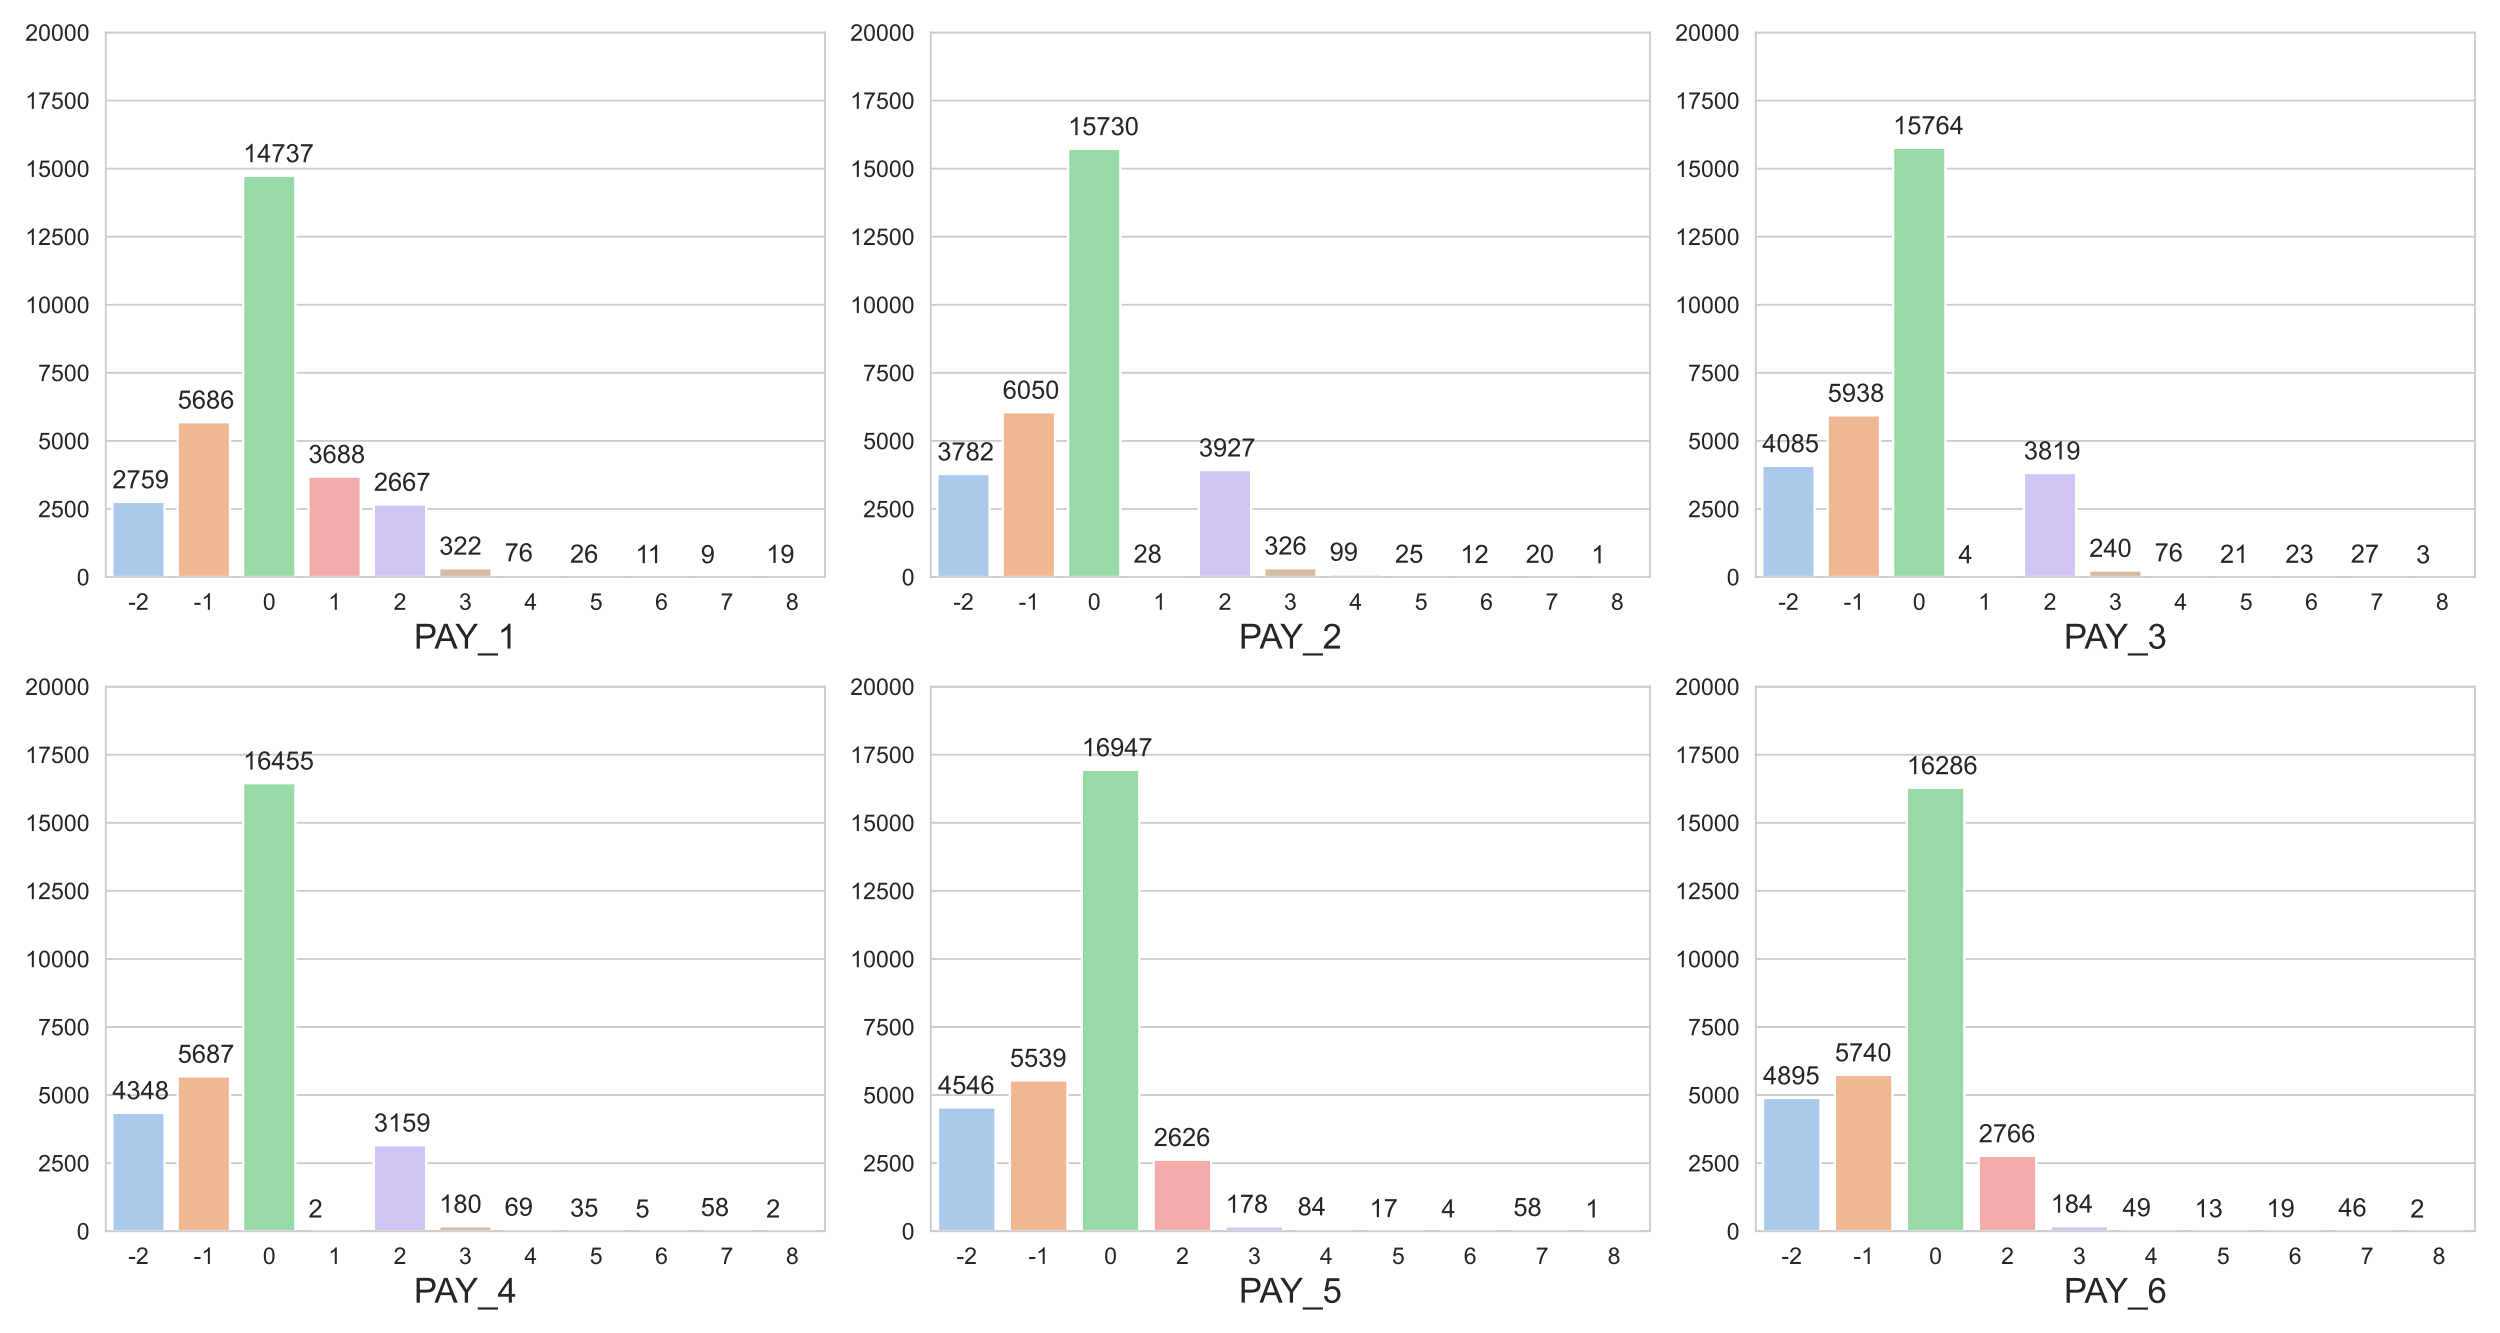 <?xml version="1.0" encoding="utf-8" standalone="no"?>
<!DOCTYPE svg PUBLIC "-//W3C//DTD SVG 1.1//EN"
  "http://www.w3.org/Graphics/SVG/1.1/DTD/svg11.dtd">
<!-- Created with matplotlib (https://matplotlib.org/) -->
<svg height="576pt" version="1.1" viewBox="0 0 1080 576" width="1080pt" xmlns="http://www.w3.org/2000/svg" xmlns:xlink="http://www.w3.org/1999/xlink">
 <defs>
  <style type="text/css">*{stroke-linecap:butt;stroke-linejoin:round;}</style>
 </defs>
 <g id="figure_1">
  <g id="patch_1">
   <path d="M 0 576 
L 1080 576 
L 1080 0 
L 0 0 
z
" style="fill:#ffffff;"/>
  </g>
  <g id="axes_1">
   <g id="patch_2">
    <path d="M 45.7 249.28 
L 356.4 249.28 
L 356.4 14.04 
L 45.7 14.04 
z
" style="fill:#ffffff;"/>
   </g>
   <g id="matplotlib.axis_1">
    <g id="xtick_1">
     <g id="text_1">
      <!-- -2 -->
      <g style="fill:#262626;" transform="translate(55.377 263.438)scale(0.1 -0.1)">
       <defs>
        <path d="M 3.172 21.484 
L 3.172 30.328 
L 30.172 30.328 
L 30.172 21.484 
z
" id="ArialMT-45"/>
        <path d="M 50.344 8.453 
L 50.344 0 
L 3.031 0 
Q 2.938 3.172 4.047 6.109 
Q 5.859 10.938 9.828 15.625 
Q 13.812 20.312 21.344 26.469 
Q 33.016 36.031 37.109 41.625 
Q 41.219 47.219 41.219 52.203 
Q 41.219 57.422 37.469 61 
Q 33.734 64.594 27.734 64.594 
Q 21.391 64.594 17.578 60.781 
Q 13.766 56.984 13.719 50.25 
L 4.688 51.172 
Q 5.609 61.281 11.656 66.578 
Q 17.719 71.875 27.938 71.875 
Q 38.234 71.875 44.234 66.156 
Q 50.25 60.453 50.25 52 
Q 50.25 47.703 48.484 43.547 
Q 46.734 39.406 42.656 34.812 
Q 38.578 30.219 29.109 22.219 
Q 21.188 15.578 18.938 13.203 
Q 16.703 10.844 15.234 8.453 
z
" id="ArialMT-50"/>
       </defs>
       <use xlink:href="#ArialMT-45"/>
       <use x="33.301" xlink:href="#ArialMT-50"/>
      </g>
     </g>
    </g>
    <g id="xtick_2">
     <g id="text_2">
      <!-- -1 -->
      <g style="fill:#262626;" transform="translate(83.623 263.438)scale(0.1 -0.1)">
       <defs>
        <path d="M 37.25 0 
L 28.469 0 
L 28.469 56 
Q 25.297 52.984 20.141 49.953 
Q 14.984 46.922 10.891 45.406 
L 10.891 53.906 
Q 18.266 57.375 23.781 62.297 
Q 29.297 67.234 31.594 71.875 
L 37.25 71.875 
z
" id="ArialMT-49"/>
       </defs>
       <use xlink:href="#ArialMT-45"/>
       <use x="33.301" xlink:href="#ArialMT-49"/>
      </g>
     </g>
    </g>
    <g id="xtick_3">
     <g id="text_3">
      <!-- 0 -->
      <g style="fill:#262626;" transform="translate(113.533 263.438)scale(0.1 -0.1)">
       <defs>
        <path d="M 4.156 35.297 
Q 4.156 48 6.766 55.734 
Q 9.375 63.484 14.516 67.672 
Q 19.672 71.875 27.484 71.875 
Q 33.25 71.875 37.594 69.547 
Q 41.938 67.234 44.766 62.859 
Q 47.609 58.5 49.219 52.219 
Q 50.828 45.953 50.828 35.297 
Q 50.828 22.703 48.234 14.969 
Q 45.656 7.234 40.5 3 
Q 35.359 -1.219 27.484 -1.219 
Q 17.141 -1.219 11.234 6.203 
Q 4.156 15.141 4.156 35.297 
z
M 13.188 35.297 
Q 13.188 17.672 17.312 11.828 
Q 21.438 6 27.484 6 
Q 33.547 6 37.672 11.859 
Q 41.797 17.719 41.797 35.297 
Q 41.797 52.984 37.672 58.781 
Q 33.547 64.594 27.391 64.594 
Q 21.344 64.594 17.719 59.469 
Q 13.188 52.938 13.188 35.297 
z
" id="ArialMT-48"/>
       </defs>
       <use xlink:href="#ArialMT-48"/>
      </g>
     </g>
    </g>
    <g id="xtick_4">
     <g id="text_4">
      <!-- 1 -->
      <g style="fill:#262626;" transform="translate(141.779 263.438)scale(0.1 -0.1)">
       <use xlink:href="#ArialMT-49"/>
      </g>
     </g>
    </g>
    <g id="xtick_5">
     <g id="text_5">
      <!-- 2 -->
      <g style="fill:#262626;" transform="translate(170.024 263.438)scale(0.1 -0.1)">
       <use xlink:href="#ArialMT-50"/>
      </g>
     </g>
    </g>
    <g id="xtick_6">
     <g id="text_6">
      <!-- 3 -->
      <g style="fill:#262626;" transform="translate(198.27 263.438)scale(0.1 -0.1)">
       <defs>
        <path d="M 4.203 18.891 
L 12.984 20.062 
Q 14.5 12.594 18.141 9.297 
Q 21.781 6 27 6 
Q 33.203 6 37.469 10.297 
Q 41.75 14.594 41.75 20.953 
Q 41.75 27 37.797 30.922 
Q 33.844 34.859 27.734 34.859 
Q 25.25 34.859 21.531 33.891 
L 22.516 41.609 
Q 23.391 41.5 23.922 41.5 
Q 29.547 41.5 34.031 44.422 
Q 38.531 47.359 38.531 53.469 
Q 38.531 58.297 35.25 61.469 
Q 31.984 64.656 26.812 64.656 
Q 21.688 64.656 18.266 61.422 
Q 14.844 58.203 13.875 51.766 
L 5.078 53.328 
Q 6.688 62.156 12.391 67.016 
Q 18.109 71.875 26.609 71.875 
Q 32.469 71.875 37.391 69.359 
Q 42.328 66.844 44.938 62.5 
Q 47.562 58.156 47.562 53.266 
Q 47.562 48.641 45.062 44.828 
Q 42.578 41.016 37.703 38.766 
Q 44.047 37.312 47.562 32.688 
Q 51.078 28.078 51.078 21.141 
Q 51.078 11.766 44.234 5.25 
Q 37.406 -1.266 26.953 -1.266 
Q 17.531 -1.266 11.297 4.344 
Q 5.078 9.969 4.203 18.891 
z
" id="ArialMT-51"/>
       </defs>
       <use xlink:href="#ArialMT-51"/>
      </g>
     </g>
    </g>
    <g id="xtick_7">
     <g id="text_7">
      <!-- 4 -->
      <g style="fill:#262626;" transform="translate(226.515 263.438)scale(0.1 -0.1)">
       <defs>
        <path d="M 32.328 0 
L 32.328 17.141 
L 1.266 17.141 
L 1.266 25.203 
L 33.938 71.578 
L 41.109 71.578 
L 41.109 25.203 
L 50.781 25.203 
L 50.781 17.141 
L 41.109 17.141 
L 41.109 0 
z
M 32.328 25.203 
L 32.328 57.469 
L 9.906 25.203 
z
" id="ArialMT-52"/>
       </defs>
       <use xlink:href="#ArialMT-52"/>
      </g>
     </g>
    </g>
    <g id="xtick_8">
     <g id="text_8">
      <!-- 5 -->
      <g style="fill:#262626;" transform="translate(254.76 263.438)scale(0.1 -0.1)">
       <defs>
        <path d="M 4.156 18.75 
L 13.375 19.531 
Q 14.406 12.797 18.141 9.391 
Q 21.875 6 27.156 6 
Q 33.5 6 37.891 10.781 
Q 42.281 15.578 42.281 23.484 
Q 42.281 31 38.062 35.344 
Q 33.844 39.703 27 39.703 
Q 22.75 39.703 19.328 37.766 
Q 15.922 35.844 13.969 32.766 
L 5.719 33.844 
L 12.641 70.609 
L 48.25 70.609 
L 48.25 62.203 
L 19.672 62.203 
L 15.828 42.969 
Q 22.266 47.469 29.344 47.469 
Q 38.719 47.469 45.156 40.969 
Q 51.609 34.469 51.609 24.266 
Q 51.609 14.547 45.953 7.469 
Q 39.062 -1.219 27.156 -1.219 
Q 17.391 -1.219 11.203 4.25 
Q 5.031 9.719 4.156 18.75 
z
" id="ArialMT-53"/>
       </defs>
       <use xlink:href="#ArialMT-53"/>
      </g>
     </g>
    </g>
    <g id="xtick_9">
     <g id="text_9">
      <!-- 6 -->
      <g style="fill:#262626;" transform="translate(283.006 263.438)scale(0.1 -0.1)">
       <defs>
        <path d="M 49.75 54.047 
L 41.016 53.375 
Q 39.844 58.547 37.703 60.891 
Q 34.125 64.656 28.906 64.656 
Q 24.703 64.656 21.531 62.312 
Q 17.391 59.281 14.984 53.469 
Q 12.594 47.656 12.5 36.922 
Q 15.672 41.75 20.266 44.094 
Q 24.859 46.438 29.891 46.438 
Q 38.672 46.438 44.844 39.969 
Q 51.031 33.5 51.031 23.25 
Q 51.031 16.5 48.125 10.719 
Q 45.219 4.938 40.141 1.859 
Q 35.062 -1.219 28.609 -1.219 
Q 17.625 -1.219 10.688 6.859 
Q 3.766 14.938 3.766 33.5 
Q 3.766 54.25 11.422 63.672 
Q 18.109 71.875 29.438 71.875 
Q 37.891 71.875 43.281 67.141 
Q 48.688 62.406 49.75 54.047 
z
M 13.875 23.188 
Q 13.875 18.656 15.797 14.5 
Q 17.719 10.359 21.188 8.172 
Q 24.656 6 28.469 6 
Q 34.031 6 38.031 10.484 
Q 42.047 14.984 42.047 22.703 
Q 42.047 30.125 38.078 34.391 
Q 34.125 38.672 28.125 38.672 
Q 22.172 38.672 18.016 34.391 
Q 13.875 30.125 13.875 23.188 
z
" id="ArialMT-54"/>
       </defs>
       <use xlink:href="#ArialMT-54"/>
      </g>
     </g>
    </g>
    <g id="xtick_10">
     <g id="text_10">
      <!-- 7 -->
      <g style="fill:#262626;" transform="translate(311.251 263.438)scale(0.1 -0.1)">
       <defs>
        <path d="M 4.734 62.203 
L 4.734 70.656 
L 51.078 70.656 
L 51.078 63.812 
Q 44.234 56.547 37.516 44.484 
Q 30.812 32.422 27.156 19.672 
Q 24.516 10.688 23.781 0 
L 14.75 0 
Q 14.891 8.453 18.062 20.406 
Q 21.234 32.375 27.172 43.484 
Q 33.109 54.594 39.797 62.203 
z
" id="ArialMT-55"/>
       </defs>
       <use xlink:href="#ArialMT-55"/>
      </g>
     </g>
    </g>
    <g id="xtick_11">
     <g id="text_11">
      <!-- 8 -->
      <g style="fill:#262626;" transform="translate(339.497 263.438)scale(0.1 -0.1)">
       <defs>
        <path d="M 17.672 38.812 
Q 12.203 40.828 9.562 44.531 
Q 6.938 48.25 6.938 53.422 
Q 6.938 61.234 12.547 66.547 
Q 18.172 71.875 27.484 71.875 
Q 36.859 71.875 42.578 66.422 
Q 48.297 60.984 48.297 53.172 
Q 48.297 48.188 45.672 44.5 
Q 43.062 40.828 37.75 38.812 
Q 44.344 36.672 47.781 31.875 
Q 51.219 27.094 51.219 20.453 
Q 51.219 11.281 44.719 5.031 
Q 38.234 -1.219 27.641 -1.219 
Q 17.047 -1.219 10.547 5.047 
Q 4.047 11.328 4.047 20.703 
Q 4.047 27.688 7.594 32.391 
Q 11.141 37.109 17.672 38.812 
z
M 15.922 53.719 
Q 15.922 48.641 19.188 45.406 
Q 22.469 42.188 27.688 42.188 
Q 32.766 42.188 36.016 45.375 
Q 39.266 48.578 39.266 53.219 
Q 39.266 58.062 35.906 61.359 
Q 32.562 64.656 27.594 64.656 
Q 22.562 64.656 19.234 61.422 
Q 15.922 58.203 15.922 53.719 
z
M 13.094 20.656 
Q 13.094 16.891 14.875 13.375 
Q 16.656 9.859 20.172 7.922 
Q 23.688 6 27.734 6 
Q 34.031 6 38.125 10.047 
Q 42.234 14.109 42.234 20.359 
Q 42.234 26.703 38.016 30.859 
Q 33.797 35.016 27.438 35.016 
Q 21.234 35.016 17.156 30.906 
Q 13.094 26.812 13.094 20.656 
z
" id="ArialMT-56"/>
       </defs>
       <use xlink:href="#ArialMT-56"/>
      </g>
     </g>
    </g>
    <g id="text_12">
     <!-- PAY_1 -->
     <g style="fill:#262626;" transform="translate(178.807 280.207)scale(0.15 -0.15)">
      <defs>
       <path d="M 7.719 0 
L 7.719 71.578 
L 34.719 71.578 
Q 41.844 71.578 45.609 70.906 
Q 50.875 70.016 54.438 67.547 
Q 58.016 65.094 60.188 60.641 
Q 62.359 56.203 62.359 50.875 
Q 62.359 41.75 56.547 35.422 
Q 50.734 29.109 35.547 29.109 
L 17.188 29.109 
L 17.188 0 
z
M 17.188 37.547 
L 35.688 37.547 
Q 44.875 37.547 48.734 40.969 
Q 52.594 44.391 52.594 50.594 
Q 52.594 55.078 50.312 58.266 
Q 48.047 61.469 44.344 62.5 
Q 41.938 63.141 35.5 63.141 
L 17.188 63.141 
z
" id="ArialMT-80"/>
       <path d="M -0.141 0 
L 27.344 71.578 
L 37.547 71.578 
L 66.844 0 
L 56.062 0 
L 47.703 21.688 
L 17.781 21.688 
L 9.906 0 
z
M 20.516 29.391 
L 44.781 29.391 
L 37.312 49.219 
Q 33.891 58.25 32.234 64.062 
Q 30.859 57.172 28.375 50.391 
z
" id="ArialMT-65"/>
       <path d="M 27.875 0 
L 27.875 30.328 
L 0.297 71.578 
L 11.812 71.578 
L 25.922 50 
Q 29.828 43.953 33.203 37.891 
Q 36.422 43.5 41.016 50.531 
L 54.891 71.578 
L 65.922 71.578 
L 37.359 30.328 
L 37.359 0 
z
" id="ArialMT-89"/>
       <path d="M -1.516 -19.875 
L -1.516 -13.531 
L 56.734 -13.531 
L 56.734 -19.875 
z
" id="ArialMT-95"/>
      </defs>
      <use xlink:href="#ArialMT-80"/>
      <use x="59.324" xlink:href="#ArialMT-65"/>
      <use x="118.648" xlink:href="#ArialMT-89"/>
      <use x="185.348" xlink:href="#ArialMT-95"/>
      <use x="240.963" xlink:href="#ArialMT-49"/>
     </g>
    </g>
   </g>
   <g id="matplotlib.axis_2">
    <g id="ytick_1">
     <g id="line2d_1">
      <path clip-path="url(#pbd9195d00f)" d="M 45.7 249.28 
L 356.4 249.28 
" style="fill:none;stroke:#cccccc;stroke-linecap:round;stroke-width:0.8;"/>
     </g>
     <g id="text_13">
      <!-- 0 -->
      <g style="fill:#262626;" transform="translate(33.139 252.859)scale(0.1 -0.1)">
       <use xlink:href="#ArialMT-48"/>
      </g>
     </g>
    </g>
    <g id="ytick_2">
     <g id="line2d_2">
      <path clip-path="url(#pbd9195d00f)" d="M 45.7 219.875 
L 356.4 219.875 
" style="fill:none;stroke:#cccccc;stroke-linecap:round;stroke-width:0.8;"/>
     </g>
     <g id="text_14">
      <!-- 2500 -->
      <g style="fill:#262626;" transform="translate(16.456 223.454)scale(0.1 -0.1)">
       <use xlink:href="#ArialMT-50"/>
       <use x="55.615" xlink:href="#ArialMT-53"/>
       <use x="111.23" xlink:href="#ArialMT-48"/>
       <use x="166.846" xlink:href="#ArialMT-48"/>
      </g>
     </g>
    </g>
    <g id="ytick_3">
     <g id="line2d_3">
      <path clip-path="url(#pbd9195d00f)" d="M 45.7 190.47 
L 356.4 190.47 
" style="fill:none;stroke:#cccccc;stroke-linecap:round;stroke-width:0.8;"/>
     </g>
     <g id="text_15">
      <!-- 5000 -->
      <g style="fill:#262626;" transform="translate(16.456 194.049)scale(0.1 -0.1)">
       <use xlink:href="#ArialMT-53"/>
       <use x="55.615" xlink:href="#ArialMT-48"/>
       <use x="111.23" xlink:href="#ArialMT-48"/>
       <use x="166.846" xlink:href="#ArialMT-48"/>
      </g>
     </g>
    </g>
    <g id="ytick_4">
     <g id="line2d_4">
      <path clip-path="url(#pbd9195d00f)" d="M 45.7 161.065 
L 356.4 161.065 
" style="fill:none;stroke:#cccccc;stroke-linecap:round;stroke-width:0.8;"/>
     </g>
     <g id="text_16">
      <!-- 7500 -->
      <g style="fill:#262626;" transform="translate(16.456 164.644)scale(0.1 -0.1)">
       <use xlink:href="#ArialMT-55"/>
       <use x="55.615" xlink:href="#ArialMT-53"/>
       <use x="111.23" xlink:href="#ArialMT-48"/>
       <use x="166.846" xlink:href="#ArialMT-48"/>
      </g>
     </g>
    </g>
    <g id="ytick_5">
     <g id="line2d_5">
      <path clip-path="url(#pbd9195d00f)" d="M 45.7 131.66 
L 356.4 131.66 
" style="fill:none;stroke:#cccccc;stroke-linecap:round;stroke-width:0.8;"/>
     </g>
     <g id="text_17">
      <!-- 10000 -->
      <g style="fill:#262626;" transform="translate(10.895 135.239)scale(0.1 -0.1)">
       <use xlink:href="#ArialMT-49"/>
       <use x="55.615" xlink:href="#ArialMT-48"/>
       <use x="111.23" xlink:href="#ArialMT-48"/>
       <use x="166.846" xlink:href="#ArialMT-48"/>
       <use x="222.461" xlink:href="#ArialMT-48"/>
      </g>
     </g>
    </g>
    <g id="ytick_6">
     <g id="line2d_6">
      <path clip-path="url(#pbd9195d00f)" d="M 45.7 102.255 
L 356.4 102.255 
" style="fill:none;stroke:#cccccc;stroke-linecap:round;stroke-width:0.8;"/>
     </g>
     <g id="text_18">
      <!-- 12500 -->
      <g style="fill:#262626;" transform="translate(10.895 105.834)scale(0.1 -0.1)">
       <use xlink:href="#ArialMT-49"/>
       <use x="55.615" xlink:href="#ArialMT-50"/>
       <use x="111.23" xlink:href="#ArialMT-53"/>
       <use x="166.846" xlink:href="#ArialMT-48"/>
       <use x="222.461" xlink:href="#ArialMT-48"/>
      </g>
     </g>
    </g>
    <g id="ytick_7">
     <g id="line2d_7">
      <path clip-path="url(#pbd9195d00f)" d="M 45.7 72.85 
L 356.4 72.85 
" style="fill:none;stroke:#cccccc;stroke-linecap:round;stroke-width:0.8;"/>
     </g>
     <g id="text_19">
      <!-- 15000 -->
      <g style="fill:#262626;" transform="translate(10.895 76.429)scale(0.1 -0.1)">
       <use xlink:href="#ArialMT-49"/>
       <use x="55.615" xlink:href="#ArialMT-53"/>
       <use x="111.23" xlink:href="#ArialMT-48"/>
       <use x="166.846" xlink:href="#ArialMT-48"/>
       <use x="222.461" xlink:href="#ArialMT-48"/>
      </g>
     </g>
    </g>
    <g id="ytick_8">
     <g id="line2d_8">
      <path clip-path="url(#pbd9195d00f)" d="M 45.7 43.445 
L 356.4 43.445 
" style="fill:none;stroke:#cccccc;stroke-linecap:round;stroke-width:0.8;"/>
     </g>
     <g id="text_20">
      <!-- 17500 -->
      <g style="fill:#262626;" transform="translate(10.895 47.024)scale(0.1 -0.1)">
       <use xlink:href="#ArialMT-49"/>
       <use x="55.615" xlink:href="#ArialMT-55"/>
       <use x="111.23" xlink:href="#ArialMT-53"/>
       <use x="166.846" xlink:href="#ArialMT-48"/>
       <use x="222.461" xlink:href="#ArialMT-48"/>
      </g>
     </g>
    </g>
    <g id="ytick_9">
     <g id="line2d_9">
      <path clip-path="url(#pbd9195d00f)" d="M 45.7 14.04 
L 356.4 14.04 
" style="fill:none;stroke:#cccccc;stroke-linecap:round;stroke-width:0.8;"/>
     </g>
     <g id="text_21">
      <!-- 20000 -->
      <g style="fill:#262626;" transform="translate(10.895 17.619)scale(0.1 -0.1)">
       <use xlink:href="#ArialMT-50"/>
       <use x="55.615" xlink:href="#ArialMT-48"/>
       <use x="111.23" xlink:href="#ArialMT-48"/>
       <use x="166.846" xlink:href="#ArialMT-48"/>
       <use x="222.461" xlink:href="#ArialMT-48"/>
      </g>
     </g>
    </g>
   </g>
   <g id="patch_3">
    <path clip-path="url(#pbd9195d00f)" d="M 48.525 249.28 
L 71.121 249.28 
L 71.121 216.829 
L 48.525 216.829 
z
" style="fill:#abc9ea;stroke:#ffffff;stroke-linejoin:miter;"/>
   </g>
   <g id="patch_4">
    <path clip-path="url(#pbd9195d00f)" d="M 76.77 249.28 
L 99.366 249.28 
L 99.366 182.401 
L 76.77 182.401 
z
" style="fill:#efb792;stroke:#ffffff;stroke-linejoin:miter;"/>
   </g>
   <g id="patch_5">
    <path clip-path="url(#pbd9195d00f)" d="M 105.015 249.28 
L 127.612 249.28 
L 127.612 75.943 
L 105.015 75.943 
z
" style="fill:#98daa7;stroke:#ffffff;stroke-linejoin:miter;"/>
   </g>
   <g id="patch_6">
    <path clip-path="url(#pbd9195d00f)" d="M 133.261 249.28 
L 155.857 249.28 
L 155.857 205.902 
L 133.261 205.902 
z
" style="fill:#f2aba8;stroke:#ffffff;stroke-linejoin:miter;"/>
   </g>
   <g id="patch_7">
    <path clip-path="url(#pbd9195d00f)" d="M 161.506 249.28 
L 184.103 249.28 
L 184.103 217.911 
L 161.506 217.911 
z
" style="fill:#d3c4f6;stroke:#ffffff;stroke-linejoin:miter;"/>
   </g>
   <g id="patch_8">
    <path clip-path="url(#pbd9195d00f)" d="M 189.752 249.28 
L 212.348 249.28 
L 212.348 245.493 
L 189.752 245.493 
z
" style="fill:#d6bba3;stroke:#ffffff;stroke-linejoin:miter;"/>
   </g>
   <g id="patch_9">
    <path clip-path="url(#pbd9195d00f)" d="M 217.997 249.28 
L 240.594 249.28 
L 240.594 248.386 
L 217.997 248.386 
z
" style="fill:#f1b9e0;stroke:#ffffff;stroke-linejoin:miter;"/>
   </g>
   <g id="patch_10">
    <path clip-path="url(#pbd9195d00f)" d="M 246.243 249.28 
L 268.839 249.28 
L 268.839 248.974 
L 246.243 248.974 
z
" style="fill:#cfcfcf;stroke:#ffffff;stroke-linejoin:miter;"/>
   </g>
   <g id="patch_11">
    <path clip-path="url(#pbd9195d00f)" d="M 274.488 249.28 
L 297.085 249.28 
L 297.085 249.151 
L 274.488 249.151 
z
" style="fill:#f3f3ae;stroke:#ffffff;stroke-linejoin:miter;"/>
   </g>
   <g id="patch_12">
    <path clip-path="url(#pbd9195d00f)" d="M 302.734 249.28 
L 325.33 249.28 
L 325.33 249.174 
L 302.734 249.174 
z
" style="fill:#c0ebe9;stroke:#ffffff;stroke-linejoin:miter;"/>
   </g>
   <g id="patch_13">
    <path clip-path="url(#pbd9195d00f)" d="M 330.979 249.28 
L 353.575 249.28 
L 353.575 249.057 
L 330.979 249.057 
z
" style="fill:#abc9ea;stroke:#ffffff;stroke-linejoin:miter;"/>
   </g>
   <g id="patch_14">
    <path d="M 45.7 249.28 
L 45.7 14.04 
" style="fill:none;stroke:#cccccc;stroke-linecap:square;stroke-linejoin:miter;stroke-width:0.8;"/>
   </g>
   <g id="patch_15">
    <path d="M 356.4 249.28 
L 356.4 14.04 
" style="fill:none;stroke:#cccccc;stroke-linecap:square;stroke-linejoin:miter;stroke-width:0.8;"/>
   </g>
   <g id="patch_16">
    <path d="M 45.7 249.28 
L 356.4 249.28 
" style="fill:none;stroke:#cccccc;stroke-linecap:square;stroke-linejoin:miter;stroke-width:0.8;"/>
   </g>
   <g id="patch_17">
    <path d="M 45.7 14.04 
L 356.4 14.04 
" style="fill:none;stroke:#cccccc;stroke-linecap:square;stroke-linejoin:miter;stroke-width:0.8;"/>
   </g>
   <g id="text_22">
    <!-- 2759 -->
    <g style="fill:#262626;" transform="translate(48.525 210.948)scale(0.11 -0.11)">
     <defs>
      <path d="M 5.469 16.547 
L 13.922 17.328 
Q 14.984 11.375 18.016 8.688 
Q 21.047 6 25.781 6 
Q 29.828 6 32.875 7.859 
Q 35.938 9.719 37.891 12.812 
Q 39.844 15.922 41.156 21.188 
Q 42.484 26.469 42.484 31.938 
Q 42.484 32.516 42.438 33.688 
Q 39.797 29.5 35.234 26.875 
Q 30.672 24.266 25.344 24.266 
Q 16.453 24.266 10.297 30.703 
Q 4.156 37.156 4.156 47.703 
Q 4.156 58.594 10.578 65.234 
Q 17 71.875 26.656 71.875 
Q 33.641 71.875 39.422 68.109 
Q 45.219 64.359 48.219 57.391 
Q 51.219 50.438 51.219 37.25 
Q 51.219 23.531 48.234 15.406 
Q 45.266 7.281 39.375 3.031 
Q 33.5 -1.219 25.594 -1.219 
Q 17.188 -1.219 11.859 3.438 
Q 6.547 8.109 5.469 16.547 
z
M 41.453 48.141 
Q 41.453 55.719 37.422 60.156 
Q 33.406 64.594 27.734 64.594 
Q 21.875 64.594 17.531 59.812 
Q 13.188 55.031 13.188 47.406 
Q 13.188 40.578 17.312 36.297 
Q 21.438 32.031 27.484 32.031 
Q 33.594 32.031 37.516 36.297 
Q 41.453 40.578 41.453 48.141 
z
" id="ArialMT-57"/>
     </defs>
     <use xlink:href="#ArialMT-50"/>
     <use x="55.615" xlink:href="#ArialMT-55"/>
     <use x="111.23" xlink:href="#ArialMT-53"/>
     <use x="166.846" xlink:href="#ArialMT-57"/>
    </g>
   </g>
   <g id="text_23">
    <!-- 5686 -->
    <g style="fill:#262626;" transform="translate(76.77 176.52)scale(0.11 -0.11)">
     <use xlink:href="#ArialMT-53"/>
     <use x="55.615" xlink:href="#ArialMT-54"/>
     <use x="111.23" xlink:href="#ArialMT-56"/>
     <use x="166.846" xlink:href="#ArialMT-54"/>
    </g>
   </g>
   <g id="text_24">
    <!-- 14737 -->
    <g style="fill:#262626;" transform="translate(105.015 70.062)scale(0.11 -0.11)">
     <use xlink:href="#ArialMT-49"/>
     <use x="55.615" xlink:href="#ArialMT-52"/>
     <use x="111.23" xlink:href="#ArialMT-55"/>
     <use x="166.846" xlink:href="#ArialMT-51"/>
     <use x="222.461" xlink:href="#ArialMT-55"/>
    </g>
   </g>
   <g id="text_25">
    <!-- 3688 -->
    <g style="fill:#262626;" transform="translate(133.261 200.021)scale(0.11 -0.11)">
     <use xlink:href="#ArialMT-51"/>
     <use x="55.615" xlink:href="#ArialMT-54"/>
     <use x="111.23" xlink:href="#ArialMT-56"/>
     <use x="166.846" xlink:href="#ArialMT-56"/>
    </g>
   </g>
   <g id="text_26">
    <!-- 2667 -->
    <g style="fill:#262626;" transform="translate(161.506 212.03)scale(0.11 -0.11)">
     <use xlink:href="#ArialMT-50"/>
     <use x="55.615" xlink:href="#ArialMT-54"/>
     <use x="111.23" xlink:href="#ArialMT-54"/>
     <use x="166.846" xlink:href="#ArialMT-55"/>
    </g>
   </g>
   <g id="text_27">
    <!-- 322 -->
    <g style="fill:#262626;" transform="translate(189.752 239.612)scale(0.11 -0.11)">
     <use xlink:href="#ArialMT-51"/>
     <use x="55.615" xlink:href="#ArialMT-50"/>
     <use x="111.23" xlink:href="#ArialMT-50"/>
    </g>
   </g>
   <g id="text_28">
    <!-- 76 -->
    <g style="fill:#262626;" transform="translate(217.997 242.505)scale(0.11 -0.11)">
     <use xlink:href="#ArialMT-55"/>
     <use x="55.615" xlink:href="#ArialMT-54"/>
    </g>
   </g>
   <g id="text_29">
    <!-- 26 -->
    <g style="fill:#262626;" transform="translate(246.243 243.093)scale(0.11 -0.11)">
     <use xlink:href="#ArialMT-50"/>
     <use x="55.615" xlink:href="#ArialMT-54"/>
    </g>
   </g>
   <g id="text_30">
    <!-- 11 -->
    <g style="fill:#262626;" transform="translate(274.488 243.27)scale(0.11 -0.11)">
     <use xlink:href="#ArialMT-49"/>
     <use x="48.24" xlink:href="#ArialMT-49"/>
    </g>
   </g>
   <g id="text_31">
    <!-- 9 -->
    <g style="fill:#262626;" transform="translate(302.734 243.293)scale(0.11 -0.11)">
     <use xlink:href="#ArialMT-57"/>
    </g>
   </g>
   <g id="text_32">
    <!-- 19 -->
    <g style="fill:#262626;" transform="translate(330.979 243.176)scale(0.11 -0.11)">
     <use xlink:href="#ArialMT-49"/>
     <use x="55.615" xlink:href="#ArialMT-57"/>
    </g>
   </g>
  </g>
  <g id="axes_2">
   <g id="patch_18">
    <path d="M 402.1 249.28 
L 712.8 249.28 
L 712.8 14.04 
L 402.1 14.04 
z
" style="fill:#ffffff;"/>
   </g>
   <g id="matplotlib.axis_3">
    <g id="xtick_12">
     <g id="text_33">
      <!-- -2 -->
      <g style="fill:#262626;" transform="translate(411.777 263.438)scale(0.1 -0.1)">
       <use xlink:href="#ArialMT-45"/>
       <use x="33.301" xlink:href="#ArialMT-50"/>
      </g>
     </g>
    </g>
    <g id="xtick_13">
     <g id="text_34">
      <!-- -1 -->
      <g style="fill:#262626;" transform="translate(440.023 263.438)scale(0.1 -0.1)">
       <use xlink:href="#ArialMT-45"/>
       <use x="33.301" xlink:href="#ArialMT-49"/>
      </g>
     </g>
    </g>
    <g id="xtick_14">
     <g id="text_35">
      <!-- 0 -->
      <g style="fill:#262626;" transform="translate(469.933 263.438)scale(0.1 -0.1)">
       <use xlink:href="#ArialMT-48"/>
      </g>
     </g>
    </g>
    <g id="xtick_15">
     <g id="text_36">
      <!-- 1 -->
      <g style="fill:#262626;" transform="translate(498.179 263.438)scale(0.1 -0.1)">
       <use xlink:href="#ArialMT-49"/>
      </g>
     </g>
    </g>
    <g id="xtick_16">
     <g id="text_37">
      <!-- 2 -->
      <g style="fill:#262626;" transform="translate(526.424 263.438)scale(0.1 -0.1)">
       <use xlink:href="#ArialMT-50"/>
      </g>
     </g>
    </g>
    <g id="xtick_17">
     <g id="text_38">
      <!-- 3 -->
      <g style="fill:#262626;" transform="translate(554.67 263.438)scale(0.1 -0.1)">
       <use xlink:href="#ArialMT-51"/>
      </g>
     </g>
    </g>
    <g id="xtick_18">
     <g id="text_39">
      <!-- 4 -->
      <g style="fill:#262626;" transform="translate(582.915 263.438)scale(0.1 -0.1)">
       <use xlink:href="#ArialMT-52"/>
      </g>
     </g>
    </g>
    <g id="xtick_19">
     <g id="text_40">
      <!-- 5 -->
      <g style="fill:#262626;" transform="translate(611.16 263.438)scale(0.1 -0.1)">
       <use xlink:href="#ArialMT-53"/>
      </g>
     </g>
    </g>
    <g id="xtick_20">
     <g id="text_41">
      <!-- 6 -->
      <g style="fill:#262626;" transform="translate(639.406 263.438)scale(0.1 -0.1)">
       <use xlink:href="#ArialMT-54"/>
      </g>
     </g>
    </g>
    <g id="xtick_21">
     <g id="text_42">
      <!-- 7 -->
      <g style="fill:#262626;" transform="translate(667.651 263.438)scale(0.1 -0.1)">
       <use xlink:href="#ArialMT-55"/>
      </g>
     </g>
    </g>
    <g id="xtick_22">
     <g id="text_43">
      <!-- 8 -->
      <g style="fill:#262626;" transform="translate(695.897 263.438)scale(0.1 -0.1)">
       <use xlink:href="#ArialMT-56"/>
      </g>
     </g>
    </g>
    <g id="text_44">
     <!-- PAY_2 -->
     <g style="fill:#262626;" transform="translate(535.207 280.207)scale(0.15 -0.15)">
      <use xlink:href="#ArialMT-80"/>
      <use x="59.324" xlink:href="#ArialMT-65"/>
      <use x="118.648" xlink:href="#ArialMT-89"/>
      <use x="185.348" xlink:href="#ArialMT-95"/>
      <use x="240.963" xlink:href="#ArialMT-50"/>
     </g>
    </g>
   </g>
   <g id="matplotlib.axis_4">
    <g id="ytick_10">
     <g id="line2d_10">
      <path clip-path="url(#p92e556cd8a)" d="M 402.1 249.28 
L 712.8 249.28 
" style="fill:none;stroke:#cccccc;stroke-linecap:round;stroke-width:0.8;"/>
     </g>
     <g id="text_45">
      <!-- 0 -->
      <g style="fill:#262626;" transform="translate(389.539 252.859)scale(0.1 -0.1)">
       <use xlink:href="#ArialMT-48"/>
      </g>
     </g>
    </g>
    <g id="ytick_11">
     <g id="line2d_11">
      <path clip-path="url(#p92e556cd8a)" d="M 402.1 219.875 
L 712.8 219.875 
" style="fill:none;stroke:#cccccc;stroke-linecap:round;stroke-width:0.8;"/>
     </g>
     <g id="text_46">
      <!-- 2500 -->
      <g style="fill:#262626;" transform="translate(372.856 223.454)scale(0.1 -0.1)">
       <use xlink:href="#ArialMT-50"/>
       <use x="55.615" xlink:href="#ArialMT-53"/>
       <use x="111.23" xlink:href="#ArialMT-48"/>
       <use x="166.846" xlink:href="#ArialMT-48"/>
      </g>
     </g>
    </g>
    <g id="ytick_12">
     <g id="line2d_12">
      <path clip-path="url(#p92e556cd8a)" d="M 402.1 190.47 
L 712.8 190.47 
" style="fill:none;stroke:#cccccc;stroke-linecap:round;stroke-width:0.8;"/>
     </g>
     <g id="text_47">
      <!-- 5000 -->
      <g style="fill:#262626;" transform="translate(372.856 194.049)scale(0.1 -0.1)">
       <use xlink:href="#ArialMT-53"/>
       <use x="55.615" xlink:href="#ArialMT-48"/>
       <use x="111.23" xlink:href="#ArialMT-48"/>
       <use x="166.846" xlink:href="#ArialMT-48"/>
      </g>
     </g>
    </g>
    <g id="ytick_13">
     <g id="line2d_13">
      <path clip-path="url(#p92e556cd8a)" d="M 402.1 161.065 
L 712.8 161.065 
" style="fill:none;stroke:#cccccc;stroke-linecap:round;stroke-width:0.8;"/>
     </g>
     <g id="text_48">
      <!-- 7500 -->
      <g style="fill:#262626;" transform="translate(372.856 164.644)scale(0.1 -0.1)">
       <use xlink:href="#ArialMT-55"/>
       <use x="55.615" xlink:href="#ArialMT-53"/>
       <use x="111.23" xlink:href="#ArialMT-48"/>
       <use x="166.846" xlink:href="#ArialMT-48"/>
      </g>
     </g>
    </g>
    <g id="ytick_14">
     <g id="line2d_14">
      <path clip-path="url(#p92e556cd8a)" d="M 402.1 131.66 
L 712.8 131.66 
" style="fill:none;stroke:#cccccc;stroke-linecap:round;stroke-width:0.8;"/>
     </g>
     <g id="text_49">
      <!-- 10000 -->
      <g style="fill:#262626;" transform="translate(367.295 135.239)scale(0.1 -0.1)">
       <use xlink:href="#ArialMT-49"/>
       <use x="55.615" xlink:href="#ArialMT-48"/>
       <use x="111.23" xlink:href="#ArialMT-48"/>
       <use x="166.846" xlink:href="#ArialMT-48"/>
       <use x="222.461" xlink:href="#ArialMT-48"/>
      </g>
     </g>
    </g>
    <g id="ytick_15">
     <g id="line2d_15">
      <path clip-path="url(#p92e556cd8a)" d="M 402.1 102.255 
L 712.8 102.255 
" style="fill:none;stroke:#cccccc;stroke-linecap:round;stroke-width:0.8;"/>
     </g>
     <g id="text_50">
      <!-- 12500 -->
      <g style="fill:#262626;" transform="translate(367.295 105.834)scale(0.1 -0.1)">
       <use xlink:href="#ArialMT-49"/>
       <use x="55.615" xlink:href="#ArialMT-50"/>
       <use x="111.23" xlink:href="#ArialMT-53"/>
       <use x="166.846" xlink:href="#ArialMT-48"/>
       <use x="222.461" xlink:href="#ArialMT-48"/>
      </g>
     </g>
    </g>
    <g id="ytick_16">
     <g id="line2d_16">
      <path clip-path="url(#p92e556cd8a)" d="M 402.1 72.85 
L 712.8 72.85 
" style="fill:none;stroke:#cccccc;stroke-linecap:round;stroke-width:0.8;"/>
     </g>
     <g id="text_51">
      <!-- 15000 -->
      <g style="fill:#262626;" transform="translate(367.295 76.429)scale(0.1 -0.1)">
       <use xlink:href="#ArialMT-49"/>
       <use x="55.615" xlink:href="#ArialMT-53"/>
       <use x="111.23" xlink:href="#ArialMT-48"/>
       <use x="166.846" xlink:href="#ArialMT-48"/>
       <use x="222.461" xlink:href="#ArialMT-48"/>
      </g>
     </g>
    </g>
    <g id="ytick_17">
     <g id="line2d_17">
      <path clip-path="url(#p92e556cd8a)" d="M 402.1 43.445 
L 712.8 43.445 
" style="fill:none;stroke:#cccccc;stroke-linecap:round;stroke-width:0.8;"/>
     </g>
     <g id="text_52">
      <!-- 17500 -->
      <g style="fill:#262626;" transform="translate(367.295 47.024)scale(0.1 -0.1)">
       <use xlink:href="#ArialMT-49"/>
       <use x="55.615" xlink:href="#ArialMT-55"/>
       <use x="111.23" xlink:href="#ArialMT-53"/>
       <use x="166.846" xlink:href="#ArialMT-48"/>
       <use x="222.461" xlink:href="#ArialMT-48"/>
      </g>
     </g>
    </g>
    <g id="ytick_18">
     <g id="line2d_18">
      <path clip-path="url(#p92e556cd8a)" d="M 402.1 14.04 
L 712.8 14.04 
" style="fill:none;stroke:#cccccc;stroke-linecap:round;stroke-width:0.8;"/>
     </g>
     <g id="text_53">
      <!-- 20000 -->
      <g style="fill:#262626;" transform="translate(367.295 17.619)scale(0.1 -0.1)">
       <use xlink:href="#ArialMT-50"/>
       <use x="55.615" xlink:href="#ArialMT-48"/>
       <use x="111.23" xlink:href="#ArialMT-48"/>
       <use x="166.846" xlink:href="#ArialMT-48"/>
       <use x="222.461" xlink:href="#ArialMT-48"/>
      </g>
     </g>
    </g>
   </g>
   <g id="patch_19">
    <path clip-path="url(#p92e556cd8a)" d="M 404.925 249.28 
L 427.521 249.28 
L 427.521 204.796 
L 404.925 204.796 
z
" style="fill:#abc9ea;stroke:#ffffff;stroke-linejoin:miter;"/>
   </g>
   <g id="patch_20">
    <path clip-path="url(#p92e556cd8a)" d="M 433.17 249.28 
L 455.766 249.28 
L 455.766 178.12 
L 433.17 178.12 
z
" style="fill:#efb792;stroke:#ffffff;stroke-linejoin:miter;"/>
   </g>
   <g id="patch_21">
    <path clip-path="url(#p92e556cd8a)" d="M 461.415 249.28 
L 484.012 249.28 
L 484.012 64.264 
L 461.415 64.264 
z
" style="fill:#98daa7;stroke:#ffffff;stroke-linejoin:miter;"/>
   </g>
   <g id="patch_22">
    <path clip-path="url(#p92e556cd8a)" d="M 489.661 249.28 
L 512.257 249.28 
L 512.257 248.951 
L 489.661 248.951 
z
" style="fill:#f2aba8;stroke:#ffffff;stroke-linejoin:miter;"/>
   </g>
   <g id="patch_23">
    <path clip-path="url(#p92e556cd8a)" d="M 517.906 249.28 
L 540.503 249.28 
L 540.503 203.091 
L 517.906 203.091 
z
" style="fill:#d3c4f6;stroke:#ffffff;stroke-linejoin:miter;"/>
   </g>
   <g id="patch_24">
    <path clip-path="url(#p92e556cd8a)" d="M 546.152 249.28 
L 568.748 249.28 
L 568.748 245.446 
L 546.152 245.446 
z
" style="fill:#d6bba3;stroke:#ffffff;stroke-linejoin:miter;"/>
   </g>
   <g id="patch_25">
    <path clip-path="url(#p92e556cd8a)" d="M 574.397 249.28 
L 596.994 249.28 
L 596.994 248.116 
L 574.397 248.116 
z
" style="fill:#f1b9e0;stroke:#ffffff;stroke-linejoin:miter;"/>
   </g>
   <g id="patch_26">
    <path clip-path="url(#p92e556cd8a)" d="M 602.643 249.28 
L 625.239 249.28 
L 625.239 248.986 
L 602.643 248.986 
z
" style="fill:#cfcfcf;stroke:#ffffff;stroke-linejoin:miter;"/>
   </g>
   <g id="patch_27">
    <path clip-path="url(#p92e556cd8a)" d="M 630.888 249.28 
L 653.485 249.28 
L 653.485 249.139 
L 630.888 249.139 
z
" style="fill:#f3f3ae;stroke:#ffffff;stroke-linejoin:miter;"/>
   </g>
   <g id="patch_28">
    <path clip-path="url(#p92e556cd8a)" d="M 659.134 249.28 
L 681.73 249.28 
L 681.73 249.045 
L 659.134 249.045 
z
" style="fill:#c0ebe9;stroke:#ffffff;stroke-linejoin:miter;"/>
   </g>
   <g id="patch_29">
    <path clip-path="url(#p92e556cd8a)" d="M 687.379 249.28 
L 709.975 249.28 
L 709.975 249.268 
L 687.379 249.268 
z
" style="fill:#abc9ea;stroke:#ffffff;stroke-linejoin:miter;"/>
   </g>
   <g id="patch_30">
    <path d="M 402.1 249.28 
L 402.1 14.04 
" style="fill:none;stroke:#cccccc;stroke-linecap:square;stroke-linejoin:miter;stroke-width:0.8;"/>
   </g>
   <g id="patch_31">
    <path d="M 712.8 249.28 
L 712.8 14.04 
" style="fill:none;stroke:#cccccc;stroke-linecap:square;stroke-linejoin:miter;stroke-width:0.8;"/>
   </g>
   <g id="patch_32">
    <path d="M 402.1 249.28 
L 712.8 249.28 
" style="fill:none;stroke:#cccccc;stroke-linecap:square;stroke-linejoin:miter;stroke-width:0.8;"/>
   </g>
   <g id="patch_33">
    <path d="M 402.1 14.04 
L 712.8 14.04 
" style="fill:none;stroke:#cccccc;stroke-linecap:square;stroke-linejoin:miter;stroke-width:0.8;"/>
   </g>
   <g id="text_54">
    <!-- 3782 -->
    <g style="fill:#262626;" transform="translate(404.925 198.915)scale(0.11 -0.11)">
     <use xlink:href="#ArialMT-51"/>
     <use x="55.615" xlink:href="#ArialMT-55"/>
     <use x="111.23" xlink:href="#ArialMT-56"/>
     <use x="166.846" xlink:href="#ArialMT-50"/>
    </g>
   </g>
   <g id="text_55">
    <!-- 6050 -->
    <g style="fill:#262626;" transform="translate(433.17 172.239)scale(0.11 -0.11)">
     <use xlink:href="#ArialMT-54"/>
     <use x="55.615" xlink:href="#ArialMT-48"/>
     <use x="111.23" xlink:href="#ArialMT-53"/>
     <use x="166.846" xlink:href="#ArialMT-48"/>
    </g>
   </g>
   <g id="text_56">
    <!-- 15730 -->
    <g style="fill:#262626;" transform="translate(461.415 58.383)scale(0.11 -0.11)">
     <use xlink:href="#ArialMT-49"/>
     <use x="55.615" xlink:href="#ArialMT-53"/>
     <use x="111.23" xlink:href="#ArialMT-55"/>
     <use x="166.846" xlink:href="#ArialMT-51"/>
     <use x="222.461" xlink:href="#ArialMT-48"/>
    </g>
   </g>
   <g id="text_57">
    <!-- 28 -->
    <g style="fill:#262626;" transform="translate(489.661 243.07)scale(0.11 -0.11)">
     <use xlink:href="#ArialMT-50"/>
     <use x="55.615" xlink:href="#ArialMT-56"/>
    </g>
   </g>
   <g id="text_58">
    <!-- 3927 -->
    <g style="fill:#262626;" transform="translate(517.906 197.21)scale(0.11 -0.11)">
     <use xlink:href="#ArialMT-51"/>
     <use x="55.615" xlink:href="#ArialMT-57"/>
     <use x="111.23" xlink:href="#ArialMT-50"/>
     <use x="166.846" xlink:href="#ArialMT-55"/>
    </g>
   </g>
   <g id="text_59">
    <!-- 326 -->
    <g style="fill:#262626;" transform="translate(546.152 239.565)scale(0.11 -0.11)">
     <use xlink:href="#ArialMT-51"/>
     <use x="55.615" xlink:href="#ArialMT-50"/>
     <use x="111.23" xlink:href="#ArialMT-54"/>
    </g>
   </g>
   <g id="text_60">
    <!-- 99 -->
    <g style="fill:#262626;" transform="translate(574.397 242.235)scale(0.11 -0.11)">
     <use xlink:href="#ArialMT-57"/>
     <use x="55.615" xlink:href="#ArialMT-57"/>
    </g>
   </g>
   <g id="text_61">
    <!-- 25 -->
    <g style="fill:#262626;" transform="translate(602.643 243.105)scale(0.11 -0.11)">
     <use xlink:href="#ArialMT-50"/>
     <use x="55.615" xlink:href="#ArialMT-53"/>
    </g>
   </g>
   <g id="text_62">
    <!-- 12 -->
    <g style="fill:#262626;" transform="translate(630.888 243.258)scale(0.11 -0.11)">
     <use xlink:href="#ArialMT-49"/>
     <use x="55.615" xlink:href="#ArialMT-50"/>
    </g>
   </g>
   <g id="text_63">
    <!-- 20 -->
    <g style="fill:#262626;" transform="translate(659.134 243.164)scale(0.11 -0.11)">
     <use xlink:href="#ArialMT-50"/>
     <use x="55.615" xlink:href="#ArialMT-48"/>
    </g>
   </g>
   <g id="text_64">
    <!-- 1 -->
    <g style="fill:#262626;" transform="translate(687.379 243.387)scale(0.11 -0.11)">
     <use xlink:href="#ArialMT-49"/>
    </g>
   </g>
  </g>
  <g id="axes_3">
   <g id="patch_34">
    <path d="M 758.5 249.28 
L 1069.2 249.28 
L 1069.2 14.04 
L 758.5 14.04 
z
" style="fill:#ffffff;"/>
   </g>
   <g id="matplotlib.axis_5">
    <g id="xtick_23">
     <g id="text_65">
      <!-- -2 -->
      <g style="fill:#262626;" transform="translate(768.177 263.438)scale(0.1 -0.1)">
       <use xlink:href="#ArialMT-45"/>
       <use x="33.301" xlink:href="#ArialMT-50"/>
      </g>
     </g>
    </g>
    <g id="xtick_24">
     <g id="text_66">
      <!-- -1 -->
      <g style="fill:#262626;" transform="translate(796.423 263.438)scale(0.1 -0.1)">
       <use xlink:href="#ArialMT-45"/>
       <use x="33.301" xlink:href="#ArialMT-49"/>
      </g>
     </g>
    </g>
    <g id="xtick_25">
     <g id="text_67">
      <!-- 0 -->
      <g style="fill:#262626;" transform="translate(826.333 263.438)scale(0.1 -0.1)">
       <use xlink:href="#ArialMT-48"/>
      </g>
     </g>
    </g>
    <g id="xtick_26">
     <g id="text_68">
      <!-- 1 -->
      <g style="fill:#262626;" transform="translate(854.579 263.438)scale(0.1 -0.1)">
       <use xlink:href="#ArialMT-49"/>
      </g>
     </g>
    </g>
    <g id="xtick_27">
     <g id="text_69">
      <!-- 2 -->
      <g style="fill:#262626;" transform="translate(882.824 263.438)scale(0.1 -0.1)">
       <use xlink:href="#ArialMT-50"/>
      </g>
     </g>
    </g>
    <g id="xtick_28">
     <g id="text_70">
      <!-- 3 -->
      <g style="fill:#262626;" transform="translate(911.07 263.438)scale(0.1 -0.1)">
       <use xlink:href="#ArialMT-51"/>
      </g>
     </g>
    </g>
    <g id="xtick_29">
     <g id="text_71">
      <!-- 4 -->
      <g style="fill:#262626;" transform="translate(939.315 263.438)scale(0.1 -0.1)">
       <use xlink:href="#ArialMT-52"/>
      </g>
     </g>
    </g>
    <g id="xtick_30">
     <g id="text_72">
      <!-- 5 -->
      <g style="fill:#262626;" transform="translate(967.56 263.438)scale(0.1 -0.1)">
       <use xlink:href="#ArialMT-53"/>
      </g>
     </g>
    </g>
    <g id="xtick_31">
     <g id="text_73">
      <!-- 6 -->
      <g style="fill:#262626;" transform="translate(995.806 263.438)scale(0.1 -0.1)">
       <use xlink:href="#ArialMT-54"/>
      </g>
     </g>
    </g>
    <g id="xtick_32">
     <g id="text_74">
      <!-- 7 -->
      <g style="fill:#262626;" transform="translate(1024.051 263.438)scale(0.1 -0.1)">
       <use xlink:href="#ArialMT-55"/>
      </g>
     </g>
    </g>
    <g id="xtick_33">
     <g id="text_75">
      <!-- 8 -->
      <g style="fill:#262626;" transform="translate(1052.297 263.438)scale(0.1 -0.1)">
       <use xlink:href="#ArialMT-56"/>
      </g>
     </g>
    </g>
    <g id="text_76">
     <!-- PAY_3 -->
     <g style="fill:#262626;" transform="translate(891.607 280.207)scale(0.15 -0.15)">
      <use xlink:href="#ArialMT-80"/>
      <use x="59.324" xlink:href="#ArialMT-65"/>
      <use x="118.648" xlink:href="#ArialMT-89"/>
      <use x="185.348" xlink:href="#ArialMT-95"/>
      <use x="240.963" xlink:href="#ArialMT-51"/>
     </g>
    </g>
   </g>
   <g id="matplotlib.axis_6">
    <g id="ytick_19">
     <g id="line2d_19">
      <path clip-path="url(#p9e557240ce)" d="M 758.5 249.28 
L 1069.2 249.28 
" style="fill:none;stroke:#cccccc;stroke-linecap:round;stroke-width:0.8;"/>
     </g>
     <g id="text_77">
      <!-- 0 -->
      <g style="fill:#262626;" transform="translate(745.939 252.859)scale(0.1 -0.1)">
       <use xlink:href="#ArialMT-48"/>
      </g>
     </g>
    </g>
    <g id="ytick_20">
     <g id="line2d_20">
      <path clip-path="url(#p9e557240ce)" d="M 758.5 219.875 
L 1069.2 219.875 
" style="fill:none;stroke:#cccccc;stroke-linecap:round;stroke-width:0.8;"/>
     </g>
     <g id="text_78">
      <!-- 2500 -->
      <g style="fill:#262626;" transform="translate(729.256 223.454)scale(0.1 -0.1)">
       <use xlink:href="#ArialMT-50"/>
       <use x="55.615" xlink:href="#ArialMT-53"/>
       <use x="111.23" xlink:href="#ArialMT-48"/>
       <use x="166.846" xlink:href="#ArialMT-48"/>
      </g>
     </g>
    </g>
    <g id="ytick_21">
     <g id="line2d_21">
      <path clip-path="url(#p9e557240ce)" d="M 758.5 190.47 
L 1069.2 190.47 
" style="fill:none;stroke:#cccccc;stroke-linecap:round;stroke-width:0.8;"/>
     </g>
     <g id="text_79">
      <!-- 5000 -->
      <g style="fill:#262626;" transform="translate(729.256 194.049)scale(0.1 -0.1)">
       <use xlink:href="#ArialMT-53"/>
       <use x="55.615" xlink:href="#ArialMT-48"/>
       <use x="111.23" xlink:href="#ArialMT-48"/>
       <use x="166.846" xlink:href="#ArialMT-48"/>
      </g>
     </g>
    </g>
    <g id="ytick_22">
     <g id="line2d_22">
      <path clip-path="url(#p9e557240ce)" d="M 758.5 161.065 
L 1069.2 161.065 
" style="fill:none;stroke:#cccccc;stroke-linecap:round;stroke-width:0.8;"/>
     </g>
     <g id="text_80">
      <!-- 7500 -->
      <g style="fill:#262626;" transform="translate(729.256 164.644)scale(0.1 -0.1)">
       <use xlink:href="#ArialMT-55"/>
       <use x="55.615" xlink:href="#ArialMT-53"/>
       <use x="111.23" xlink:href="#ArialMT-48"/>
       <use x="166.846" xlink:href="#ArialMT-48"/>
      </g>
     </g>
    </g>
    <g id="ytick_23">
     <g id="line2d_23">
      <path clip-path="url(#p9e557240ce)" d="M 758.5 131.66 
L 1069.2 131.66 
" style="fill:none;stroke:#cccccc;stroke-linecap:round;stroke-width:0.8;"/>
     </g>
     <g id="text_81">
      <!-- 10000 -->
      <g style="fill:#262626;" transform="translate(723.695 135.239)scale(0.1 -0.1)">
       <use xlink:href="#ArialMT-49"/>
       <use x="55.615" xlink:href="#ArialMT-48"/>
       <use x="111.23" xlink:href="#ArialMT-48"/>
       <use x="166.846" xlink:href="#ArialMT-48"/>
       <use x="222.461" xlink:href="#ArialMT-48"/>
      </g>
     </g>
    </g>
    <g id="ytick_24">
     <g id="line2d_24">
      <path clip-path="url(#p9e557240ce)" d="M 758.5 102.255 
L 1069.2 102.255 
" style="fill:none;stroke:#cccccc;stroke-linecap:round;stroke-width:0.8;"/>
     </g>
     <g id="text_82">
      <!-- 12500 -->
      <g style="fill:#262626;" transform="translate(723.695 105.834)scale(0.1 -0.1)">
       <use xlink:href="#ArialMT-49"/>
       <use x="55.615" xlink:href="#ArialMT-50"/>
       <use x="111.23" xlink:href="#ArialMT-53"/>
       <use x="166.846" xlink:href="#ArialMT-48"/>
       <use x="222.461" xlink:href="#ArialMT-48"/>
      </g>
     </g>
    </g>
    <g id="ytick_25">
     <g id="line2d_25">
      <path clip-path="url(#p9e557240ce)" d="M 758.5 72.85 
L 1069.2 72.85 
" style="fill:none;stroke:#cccccc;stroke-linecap:round;stroke-width:0.8;"/>
     </g>
     <g id="text_83">
      <!-- 15000 -->
      <g style="fill:#262626;" transform="translate(723.695 76.429)scale(0.1 -0.1)">
       <use xlink:href="#ArialMT-49"/>
       <use x="55.615" xlink:href="#ArialMT-53"/>
       <use x="111.23" xlink:href="#ArialMT-48"/>
       <use x="166.846" xlink:href="#ArialMT-48"/>
       <use x="222.461" xlink:href="#ArialMT-48"/>
      </g>
     </g>
    </g>
    <g id="ytick_26">
     <g id="line2d_26">
      <path clip-path="url(#p9e557240ce)" d="M 758.5 43.445 
L 1069.2 43.445 
" style="fill:none;stroke:#cccccc;stroke-linecap:round;stroke-width:0.8;"/>
     </g>
     <g id="text_84">
      <!-- 17500 -->
      <g style="fill:#262626;" transform="translate(723.695 47.024)scale(0.1 -0.1)">
       <use xlink:href="#ArialMT-49"/>
       <use x="55.615" xlink:href="#ArialMT-55"/>
       <use x="111.23" xlink:href="#ArialMT-53"/>
       <use x="166.846" xlink:href="#ArialMT-48"/>
       <use x="222.461" xlink:href="#ArialMT-48"/>
      </g>
     </g>
    </g>
    <g id="ytick_27">
     <g id="line2d_27">
      <path clip-path="url(#p9e557240ce)" d="M 758.5 14.04 
L 1069.2 14.04 
" style="fill:none;stroke:#cccccc;stroke-linecap:round;stroke-width:0.8;"/>
     </g>
     <g id="text_85">
      <!-- 20000 -->
      <g style="fill:#262626;" transform="translate(723.695 17.619)scale(0.1 -0.1)">
       <use xlink:href="#ArialMT-50"/>
       <use x="55.615" xlink:href="#ArialMT-48"/>
       <use x="111.23" xlink:href="#ArialMT-48"/>
       <use x="166.846" xlink:href="#ArialMT-48"/>
       <use x="222.461" xlink:href="#ArialMT-48"/>
      </g>
     </g>
    </g>
   </g>
   <g id="patch_35">
    <path clip-path="url(#p9e557240ce)" d="M 761.325 249.28 
L 783.921 249.28 
L 783.921 201.232 
L 761.325 201.232 
z
" style="fill:#abc9ea;stroke:#ffffff;stroke-linejoin:miter;"/>
   </g>
   <g id="patch_36">
    <path clip-path="url(#p9e557240ce)" d="M 789.57 249.28 
L 812.166 249.28 
L 812.166 179.437 
L 789.57 179.437 
z
" style="fill:#efb792;stroke:#ffffff;stroke-linejoin:miter;"/>
   </g>
   <g id="patch_37">
    <path clip-path="url(#p9e557240ce)" d="M 817.815 249.28 
L 840.412 249.28 
L 840.412 63.864 
L 817.815 63.864 
z
" style="fill:#98daa7;stroke:#ffffff;stroke-linejoin:miter;"/>
   </g>
   <g id="patch_38">
    <path clip-path="url(#p9e557240ce)" d="M 846.061 249.28 
L 868.657 249.28 
L 868.657 249.233 
L 846.061 249.233 
z
" style="fill:#f2aba8;stroke:#ffffff;stroke-linejoin:miter;"/>
   </g>
   <g id="patch_39">
    <path clip-path="url(#p9e557240ce)" d="M 874.306 249.28 
L 896.903 249.28 
L 896.903 204.361 
L 874.306 204.361 
z
" style="fill:#d3c4f6;stroke:#ffffff;stroke-linejoin:miter;"/>
   </g>
   <g id="patch_40">
    <path clip-path="url(#p9e557240ce)" d="M 902.552 249.28 
L 925.148 249.28 
L 925.148 246.457 
L 902.552 246.457 
z
" style="fill:#d6bba3;stroke:#ffffff;stroke-linejoin:miter;"/>
   </g>
   <g id="patch_41">
    <path clip-path="url(#p9e557240ce)" d="M 930.797 249.28 
L 953.394 249.28 
L 953.394 248.386 
L 930.797 248.386 
z
" style="fill:#f1b9e0;stroke:#ffffff;stroke-linejoin:miter;"/>
   </g>
   <g id="patch_42">
    <path clip-path="url(#p9e557240ce)" d="M 959.043 249.28 
L 981.639 249.28 
L 981.639 249.033 
L 959.043 249.033 
z
" style="fill:#cfcfcf;stroke:#ffffff;stroke-linejoin:miter;"/>
   </g>
   <g id="patch_43">
    <path clip-path="url(#p9e557240ce)" d="M 987.288 249.28 
L 1009.885 249.28 
L 1009.885 249.009 
L 987.288 249.009 
z
" style="fill:#f3f3ae;stroke:#ffffff;stroke-linejoin:miter;"/>
   </g>
   <g id="patch_44">
    <path clip-path="url(#p9e557240ce)" d="M 1015.534 249.28 
L 1038.13 249.28 
L 1038.13 248.962 
L 1015.534 248.962 
z
" style="fill:#c0ebe9;stroke:#ffffff;stroke-linejoin:miter;"/>
   </g>
   <g id="patch_45">
    <path clip-path="url(#p9e557240ce)" d="M 1043.779 249.28 
L 1066.375 249.28 
L 1066.375 249.245 
L 1043.779 249.245 
z
" style="fill:#abc9ea;stroke:#ffffff;stroke-linejoin:miter;"/>
   </g>
   <g id="patch_46">
    <path d="M 758.5 249.28 
L 758.5 14.04 
" style="fill:none;stroke:#cccccc;stroke-linecap:square;stroke-linejoin:miter;stroke-width:0.8;"/>
   </g>
   <g id="patch_47">
    <path d="M 1069.2 249.28 
L 1069.2 14.04 
" style="fill:none;stroke:#cccccc;stroke-linecap:square;stroke-linejoin:miter;stroke-width:0.8;"/>
   </g>
   <g id="patch_48">
    <path d="M 758.5 249.28 
L 1069.2 249.28 
" style="fill:none;stroke:#cccccc;stroke-linecap:square;stroke-linejoin:miter;stroke-width:0.8;"/>
   </g>
   <g id="patch_49">
    <path d="M 758.5 14.04 
L 1069.2 14.04 
" style="fill:none;stroke:#cccccc;stroke-linecap:square;stroke-linejoin:miter;stroke-width:0.8;"/>
   </g>
   <g id="text_86">
    <!-- 4085 -->
    <g style="fill:#262626;" transform="translate(761.325 195.351)scale(0.11 -0.11)">
     <use xlink:href="#ArialMT-52"/>
     <use x="55.615" xlink:href="#ArialMT-48"/>
     <use x="111.23" xlink:href="#ArialMT-56"/>
     <use x="166.846" xlink:href="#ArialMT-53"/>
    </g>
   </g>
   <g id="text_87">
    <!-- 5938 -->
    <g style="fill:#262626;" transform="translate(789.57 173.556)scale(0.11 -0.11)">
     <use xlink:href="#ArialMT-53"/>
     <use x="55.615" xlink:href="#ArialMT-57"/>
     <use x="111.23" xlink:href="#ArialMT-51"/>
     <use x="166.846" xlink:href="#ArialMT-56"/>
    </g>
   </g>
   <g id="text_88">
    <!-- 15764 -->
    <g style="fill:#262626;" transform="translate(817.815 57.983)scale(0.11 -0.11)">
     <use xlink:href="#ArialMT-49"/>
     <use x="55.615" xlink:href="#ArialMT-53"/>
     <use x="111.23" xlink:href="#ArialMT-55"/>
     <use x="166.846" xlink:href="#ArialMT-54"/>
     <use x="222.461" xlink:href="#ArialMT-52"/>
    </g>
   </g>
   <g id="text_89">
    <!-- 4 -->
    <g style="fill:#262626;" transform="translate(846.061 243.352)scale(0.11 -0.11)">
     <use xlink:href="#ArialMT-52"/>
    </g>
   </g>
   <g id="text_90">
    <!-- 3819 -->
    <g style="fill:#262626;" transform="translate(874.306 198.48)scale(0.11 -0.11)">
     <use xlink:href="#ArialMT-51"/>
     <use x="55.615" xlink:href="#ArialMT-56"/>
     <use x="111.23" xlink:href="#ArialMT-49"/>
     <use x="166.846" xlink:href="#ArialMT-57"/>
    </g>
   </g>
   <g id="text_91">
    <!-- 240 -->
    <g style="fill:#262626;" transform="translate(902.552 240.576)scale(0.11 -0.11)">
     <use xlink:href="#ArialMT-50"/>
     <use x="55.615" xlink:href="#ArialMT-52"/>
     <use x="111.23" xlink:href="#ArialMT-48"/>
    </g>
   </g>
   <g id="text_92">
    <!-- 76 -->
    <g style="fill:#262626;" transform="translate(930.797 242.505)scale(0.11 -0.11)">
     <use xlink:href="#ArialMT-55"/>
     <use x="55.615" xlink:href="#ArialMT-54"/>
    </g>
   </g>
   <g id="text_93">
    <!-- 21 -->
    <g style="fill:#262626;" transform="translate(959.043 243.152)scale(0.11 -0.11)">
     <use xlink:href="#ArialMT-50"/>
     <use x="55.615" xlink:href="#ArialMT-49"/>
    </g>
   </g>
   <g id="text_94">
    <!-- 23 -->
    <g style="fill:#262626;" transform="translate(987.288 243.128)scale(0.11 -0.11)">
     <use xlink:href="#ArialMT-50"/>
     <use x="55.615" xlink:href="#ArialMT-51"/>
    </g>
   </g>
   <g id="text_95">
    <!-- 27 -->
    <g style="fill:#262626;" transform="translate(1015.534 243.081)scale(0.11 -0.11)">
     <use xlink:href="#ArialMT-50"/>
     <use x="55.615" xlink:href="#ArialMT-55"/>
    </g>
   </g>
   <g id="text_96">
    <!-- 3 -->
    <g style="fill:#262626;" transform="translate(1043.779 243.364)scale(0.11 -0.11)">
     <use xlink:href="#ArialMT-51"/>
    </g>
   </g>
  </g>
  <g id="axes_4">
   <g id="patch_50">
    <path d="M 45.7 531.88 
L 356.4 531.88 
L 356.4 296.64 
L 45.7 296.64 
z
" style="fill:#ffffff;"/>
   </g>
   <g id="matplotlib.axis_7">
    <g id="xtick_34">
     <g id="text_97">
      <!-- -2 -->
      <g style="fill:#262626;" transform="translate(55.377 546.038)scale(0.1 -0.1)">
       <use xlink:href="#ArialMT-45"/>
       <use x="33.301" xlink:href="#ArialMT-50"/>
      </g>
     </g>
    </g>
    <g id="xtick_35">
     <g id="text_98">
      <!-- -1 -->
      <g style="fill:#262626;" transform="translate(83.623 546.038)scale(0.1 -0.1)">
       <use xlink:href="#ArialMT-45"/>
       <use x="33.301" xlink:href="#ArialMT-49"/>
      </g>
     </g>
    </g>
    <g id="xtick_36">
     <g id="text_99">
      <!-- 0 -->
      <g style="fill:#262626;" transform="translate(113.533 546.038)scale(0.1 -0.1)">
       <use xlink:href="#ArialMT-48"/>
      </g>
     </g>
    </g>
    <g id="xtick_37">
     <g id="text_100">
      <!-- 1 -->
      <g style="fill:#262626;" transform="translate(141.779 546.038)scale(0.1 -0.1)">
       <use xlink:href="#ArialMT-49"/>
      </g>
     </g>
    </g>
    <g id="xtick_38">
     <g id="text_101">
      <!-- 2 -->
      <g style="fill:#262626;" transform="translate(170.024 546.038)scale(0.1 -0.1)">
       <use xlink:href="#ArialMT-50"/>
      </g>
     </g>
    </g>
    <g id="xtick_39">
     <g id="text_102">
      <!-- 3 -->
      <g style="fill:#262626;" transform="translate(198.27 546.038)scale(0.1 -0.1)">
       <use xlink:href="#ArialMT-51"/>
      </g>
     </g>
    </g>
    <g id="xtick_40">
     <g id="text_103">
      <!-- 4 -->
      <g style="fill:#262626;" transform="translate(226.515 546.038)scale(0.1 -0.1)">
       <use xlink:href="#ArialMT-52"/>
      </g>
     </g>
    </g>
    <g id="xtick_41">
     <g id="text_104">
      <!-- 5 -->
      <g style="fill:#262626;" transform="translate(254.76 546.038)scale(0.1 -0.1)">
       <use xlink:href="#ArialMT-53"/>
      </g>
     </g>
    </g>
    <g id="xtick_42">
     <g id="text_105">
      <!-- 6 -->
      <g style="fill:#262626;" transform="translate(283.006 546.038)scale(0.1 -0.1)">
       <use xlink:href="#ArialMT-54"/>
      </g>
     </g>
    </g>
    <g id="xtick_43">
     <g id="text_106">
      <!-- 7 -->
      <g style="fill:#262626;" transform="translate(311.251 546.038)scale(0.1 -0.1)">
       <use xlink:href="#ArialMT-55"/>
      </g>
     </g>
    </g>
    <g id="xtick_44">
     <g id="text_107">
      <!-- 8 -->
      <g style="fill:#262626;" transform="translate(339.497 546.038)scale(0.1 -0.1)">
       <use xlink:href="#ArialMT-56"/>
      </g>
     </g>
    </g>
    <g id="text_108">
     <!-- PAY_4 -->
     <g style="fill:#262626;" transform="translate(178.807 562.762)scale(0.15 -0.15)">
      <use xlink:href="#ArialMT-80"/>
      <use x="59.324" xlink:href="#ArialMT-65"/>
      <use x="118.648" xlink:href="#ArialMT-89"/>
      <use x="185.348" xlink:href="#ArialMT-95"/>
      <use x="240.963" xlink:href="#ArialMT-52"/>
     </g>
    </g>
   </g>
   <g id="matplotlib.axis_8">
    <g id="ytick_28">
     <g id="line2d_28">
      <path clip-path="url(#p2ace261227)" d="M 45.7 531.88 
L 356.4 531.88 
" style="fill:none;stroke:#cccccc;stroke-linecap:round;stroke-width:0.8;"/>
     </g>
     <g id="text_109">
      <!-- 0 -->
      <g style="fill:#262626;" transform="translate(33.139 535.459)scale(0.1 -0.1)">
       <use xlink:href="#ArialMT-48"/>
      </g>
     </g>
    </g>
    <g id="ytick_29">
     <g id="line2d_29">
      <path clip-path="url(#p2ace261227)" d="M 45.7 502.475 
L 356.4 502.475 
" style="fill:none;stroke:#cccccc;stroke-linecap:round;stroke-width:0.8;"/>
     </g>
     <g id="text_110">
      <!-- 2500 -->
      <g style="fill:#262626;" transform="translate(16.456 506.054)scale(0.1 -0.1)">
       <use xlink:href="#ArialMT-50"/>
       <use x="55.615" xlink:href="#ArialMT-53"/>
       <use x="111.23" xlink:href="#ArialMT-48"/>
       <use x="166.846" xlink:href="#ArialMT-48"/>
      </g>
     </g>
    </g>
    <g id="ytick_30">
     <g id="line2d_30">
      <path clip-path="url(#p2ace261227)" d="M 45.7 473.07 
L 356.4 473.07 
" style="fill:none;stroke:#cccccc;stroke-linecap:round;stroke-width:0.8;"/>
     </g>
     <g id="text_111">
      <!-- 5000 -->
      <g style="fill:#262626;" transform="translate(16.456 476.649)scale(0.1 -0.1)">
       <use xlink:href="#ArialMT-53"/>
       <use x="55.615" xlink:href="#ArialMT-48"/>
       <use x="111.23" xlink:href="#ArialMT-48"/>
       <use x="166.846" xlink:href="#ArialMT-48"/>
      </g>
     </g>
    </g>
    <g id="ytick_31">
     <g id="line2d_31">
      <path clip-path="url(#p2ace261227)" d="M 45.7 443.665 
L 356.4 443.665 
" style="fill:none;stroke:#cccccc;stroke-linecap:round;stroke-width:0.8;"/>
     </g>
     <g id="text_112">
      <!-- 7500 -->
      <g style="fill:#262626;" transform="translate(16.456 447.244)scale(0.1 -0.1)">
       <use xlink:href="#ArialMT-55"/>
       <use x="55.615" xlink:href="#ArialMT-53"/>
       <use x="111.23" xlink:href="#ArialMT-48"/>
       <use x="166.846" xlink:href="#ArialMT-48"/>
      </g>
     </g>
    </g>
    <g id="ytick_32">
     <g id="line2d_32">
      <path clip-path="url(#p2ace261227)" d="M 45.7 414.26 
L 356.4 414.26 
" style="fill:none;stroke:#cccccc;stroke-linecap:round;stroke-width:0.8;"/>
     </g>
     <g id="text_113">
      <!-- 10000 -->
      <g style="fill:#262626;" transform="translate(10.895 417.839)scale(0.1 -0.1)">
       <use xlink:href="#ArialMT-49"/>
       <use x="55.615" xlink:href="#ArialMT-48"/>
       <use x="111.23" xlink:href="#ArialMT-48"/>
       <use x="166.846" xlink:href="#ArialMT-48"/>
       <use x="222.461" xlink:href="#ArialMT-48"/>
      </g>
     </g>
    </g>
    <g id="ytick_33">
     <g id="line2d_33">
      <path clip-path="url(#p2ace261227)" d="M 45.7 384.855 
L 356.4 384.855 
" style="fill:none;stroke:#cccccc;stroke-linecap:round;stroke-width:0.8;"/>
     </g>
     <g id="text_114">
      <!-- 12500 -->
      <g style="fill:#262626;" transform="translate(10.895 388.434)scale(0.1 -0.1)">
       <use xlink:href="#ArialMT-49"/>
       <use x="55.615" xlink:href="#ArialMT-50"/>
       <use x="111.23" xlink:href="#ArialMT-53"/>
       <use x="166.846" xlink:href="#ArialMT-48"/>
       <use x="222.461" xlink:href="#ArialMT-48"/>
      </g>
     </g>
    </g>
    <g id="ytick_34">
     <g id="line2d_34">
      <path clip-path="url(#p2ace261227)" d="M 45.7 355.45 
L 356.4 355.45 
" style="fill:none;stroke:#cccccc;stroke-linecap:round;stroke-width:0.8;"/>
     </g>
     <g id="text_115">
      <!-- 15000 -->
      <g style="fill:#262626;" transform="translate(10.895 359.029)scale(0.1 -0.1)">
       <use xlink:href="#ArialMT-49"/>
       <use x="55.615" xlink:href="#ArialMT-53"/>
       <use x="111.23" xlink:href="#ArialMT-48"/>
       <use x="166.846" xlink:href="#ArialMT-48"/>
       <use x="222.461" xlink:href="#ArialMT-48"/>
      </g>
     </g>
    </g>
    <g id="ytick_35">
     <g id="line2d_35">
      <path clip-path="url(#p2ace261227)" d="M 45.7 326.045 
L 356.4 326.045 
" style="fill:none;stroke:#cccccc;stroke-linecap:round;stroke-width:0.8;"/>
     </g>
     <g id="text_116">
      <!-- 17500 -->
      <g style="fill:#262626;" transform="translate(10.895 329.624)scale(0.1 -0.1)">
       <use xlink:href="#ArialMT-49"/>
       <use x="55.615" xlink:href="#ArialMT-55"/>
       <use x="111.23" xlink:href="#ArialMT-53"/>
       <use x="166.846" xlink:href="#ArialMT-48"/>
       <use x="222.461" xlink:href="#ArialMT-48"/>
      </g>
     </g>
    </g>
    <g id="ytick_36">
     <g id="line2d_36">
      <path clip-path="url(#p2ace261227)" d="M 45.7 296.64 
L 356.4 296.64 
" style="fill:none;stroke:#cccccc;stroke-linecap:round;stroke-width:0.8;"/>
     </g>
     <g id="text_117">
      <!-- 20000 -->
      <g style="fill:#262626;" transform="translate(10.895 300.219)scale(0.1 -0.1)">
       <use xlink:href="#ArialMT-50"/>
       <use x="55.615" xlink:href="#ArialMT-48"/>
       <use x="111.23" xlink:href="#ArialMT-48"/>
       <use x="166.846" xlink:href="#ArialMT-48"/>
       <use x="222.461" xlink:href="#ArialMT-48"/>
      </g>
     </g>
    </g>
   </g>
   <g id="patch_51">
    <path clip-path="url(#p2ace261227)" d="M 48.525 531.88 
L 71.121 531.88 
L 71.121 480.739 
L 48.525 480.739 
z
" style="fill:#abc9ea;stroke:#ffffff;stroke-linejoin:miter;"/>
   </g>
   <g id="patch_52">
    <path clip-path="url(#p2ace261227)" d="M 76.77 531.88 
L 99.366 531.88 
L 99.366 464.99 
L 76.77 464.99 
z
" style="fill:#efb792;stroke:#ffffff;stroke-linejoin:miter;"/>
   </g>
   <g id="patch_53">
    <path clip-path="url(#p2ace261227)" d="M 105.015 531.88 
L 127.612 531.88 
L 127.612 338.336 
L 105.015 338.336 
z
" style="fill:#98daa7;stroke:#ffffff;stroke-linejoin:miter;"/>
   </g>
   <g id="patch_54">
    <path clip-path="url(#p2ace261227)" d="M 133.261 531.88 
L 155.857 531.88 
L 155.857 531.856 
L 133.261 531.856 
z
" style="fill:#f2aba8;stroke:#ffffff;stroke-linejoin:miter;"/>
   </g>
   <g id="patch_55">
    <path clip-path="url(#p2ace261227)" d="M 161.506 531.88 
L 184.103 531.88 
L 184.103 494.724 
L 161.506 494.724 
z
" style="fill:#d3c4f6;stroke:#ffffff;stroke-linejoin:miter;"/>
   </g>
   <g id="patch_56">
    <path clip-path="url(#p2ace261227)" d="M 189.752 531.88 
L 212.348 531.88 
L 212.348 529.763 
L 189.752 529.763 
z
" style="fill:#d6bba3;stroke:#ffffff;stroke-linejoin:miter;"/>
   </g>
   <g id="patch_57">
    <path clip-path="url(#p2ace261227)" d="M 217.997 531.88 
L 240.594 531.88 
L 240.594 531.068 
L 217.997 531.068 
z
" style="fill:#f1b9e0;stroke:#ffffff;stroke-linejoin:miter;"/>
   </g>
   <g id="patch_58">
    <path clip-path="url(#p2ace261227)" d="M 246.243 531.88 
L 268.839 531.88 
L 268.839 531.468 
L 246.243 531.468 
z
" style="fill:#cfcfcf;stroke:#ffffff;stroke-linejoin:miter;"/>
   </g>
   <g id="patch_59">
    <path clip-path="url(#p2ace261227)" d="M 274.488 531.88 
L 297.085 531.88 
L 297.085 531.821 
L 274.488 531.821 
z
" style="fill:#f3f3ae;stroke:#ffffff;stroke-linejoin:miter;"/>
   </g>
   <g id="patch_60">
    <path clip-path="url(#p2ace261227)" d="M 302.734 531.88 
L 325.33 531.88 
L 325.33 531.198 
L 302.734 531.198 
z
" style="fill:#c0ebe9;stroke:#ffffff;stroke-linejoin:miter;"/>
   </g>
   <g id="patch_61">
    <path clip-path="url(#p2ace261227)" d="M 330.979 531.88 
L 353.575 531.88 
L 353.575 531.856 
L 330.979 531.856 
z
" style="fill:#abc9ea;stroke:#ffffff;stroke-linejoin:miter;"/>
   </g>
   <g id="patch_62">
    <path d="M 45.7 531.88 
L 45.7 296.64 
" style="fill:none;stroke:#cccccc;stroke-linecap:square;stroke-linejoin:miter;stroke-width:0.8;"/>
   </g>
   <g id="patch_63">
    <path d="M 356.4 531.88 
L 356.4 296.64 
" style="fill:none;stroke:#cccccc;stroke-linecap:square;stroke-linejoin:miter;stroke-width:0.8;"/>
   </g>
   <g id="patch_64">
    <path d="M 45.7 531.88 
L 356.4 531.88 
" style="fill:none;stroke:#cccccc;stroke-linecap:square;stroke-linejoin:miter;stroke-width:0.8;"/>
   </g>
   <g id="patch_65">
    <path d="M 45.7 296.64 
L 356.4 296.64 
" style="fill:none;stroke:#cccccc;stroke-linecap:square;stroke-linejoin:miter;stroke-width:0.8;"/>
   </g>
   <g id="text_118">
    <!-- 4348 -->
    <g style="fill:#262626;" transform="translate(48.525 474.858)scale(0.11 -0.11)">
     <use xlink:href="#ArialMT-52"/>
     <use x="55.615" xlink:href="#ArialMT-51"/>
     <use x="111.23" xlink:href="#ArialMT-52"/>
     <use x="166.846" xlink:href="#ArialMT-56"/>
    </g>
   </g>
   <g id="text_119">
    <!-- 5687 -->
    <g style="fill:#262626;" transform="translate(76.77 459.109)scale(0.11 -0.11)">
     <use xlink:href="#ArialMT-53"/>
     <use x="55.615" xlink:href="#ArialMT-54"/>
     <use x="111.23" xlink:href="#ArialMT-56"/>
     <use x="166.846" xlink:href="#ArialMT-55"/>
    </g>
   </g>
   <g id="text_120">
    <!-- 16455 -->
    <g style="fill:#262626;" transform="translate(105.015 332.455)scale(0.11 -0.11)">
     <use xlink:href="#ArialMT-49"/>
     <use x="55.615" xlink:href="#ArialMT-54"/>
     <use x="111.23" xlink:href="#ArialMT-52"/>
     <use x="166.846" xlink:href="#ArialMT-53"/>
     <use x="222.461" xlink:href="#ArialMT-53"/>
    </g>
   </g>
   <g id="text_121">
    <!-- 2 -->
    <g style="fill:#262626;" transform="translate(133.261 525.975)scale(0.11 -0.11)">
     <use xlink:href="#ArialMT-50"/>
    </g>
   </g>
   <g id="text_122">
    <!-- 3159 -->
    <g style="fill:#262626;" transform="translate(161.506 488.843)scale(0.11 -0.11)">
     <use xlink:href="#ArialMT-51"/>
     <use x="55.615" xlink:href="#ArialMT-49"/>
     <use x="111.23" xlink:href="#ArialMT-53"/>
     <use x="166.846" xlink:href="#ArialMT-57"/>
    </g>
   </g>
   <g id="text_123">
    <!-- 180 -->
    <g style="fill:#262626;" transform="translate(189.752 523.882)scale(0.11 -0.11)">
     <use xlink:href="#ArialMT-49"/>
     <use x="55.615" xlink:href="#ArialMT-56"/>
     <use x="111.23" xlink:href="#ArialMT-48"/>
    </g>
   </g>
   <g id="text_124">
    <!-- 69 -->
    <g style="fill:#262626;" transform="translate(217.997 525.187)scale(0.11 -0.11)">
     <use xlink:href="#ArialMT-54"/>
     <use x="55.615" xlink:href="#ArialMT-57"/>
    </g>
   </g>
   <g id="text_125">
    <!-- 35 -->
    <g style="fill:#262626;" transform="translate(246.243 525.587)scale(0.11 -0.11)">
     <use xlink:href="#ArialMT-51"/>
     <use x="55.615" xlink:href="#ArialMT-53"/>
    </g>
   </g>
   <g id="text_126">
    <!-- 5 -->
    <g style="fill:#262626;" transform="translate(274.488 525.94)scale(0.11 -0.11)">
     <use xlink:href="#ArialMT-53"/>
    </g>
   </g>
   <g id="text_127">
    <!-- 58 -->
    <g style="fill:#262626;" transform="translate(302.734 525.317)scale(0.11 -0.11)">
     <use xlink:href="#ArialMT-53"/>
     <use x="55.615" xlink:href="#ArialMT-56"/>
    </g>
   </g>
   <g id="text_128">
    <!-- 2 -->
    <g style="fill:#262626;" transform="translate(330.979 525.975)scale(0.11 -0.11)">
     <use xlink:href="#ArialMT-50"/>
    </g>
   </g>
  </g>
  <g id="axes_5">
   <g id="patch_66">
    <path d="M 402.1 531.88 
L 712.8 531.88 
L 712.8 296.64 
L 402.1 296.64 
z
" style="fill:#ffffff;"/>
   </g>
   <g id="matplotlib.axis_9">
    <g id="xtick_45">
     <g id="text_129">
      <!-- -2 -->
      <g style="fill:#262626;" transform="translate(413.19 546.038)scale(0.1 -0.1)">
       <use xlink:href="#ArialMT-45"/>
       <use x="33.301" xlink:href="#ArialMT-50"/>
      </g>
     </g>
    </g>
    <g id="xtick_46">
     <g id="text_130">
      <!-- -1 -->
      <g style="fill:#262626;" transform="translate(444.26 546.038)scale(0.1 -0.1)">
       <use xlink:href="#ArialMT-45"/>
       <use x="33.301" xlink:href="#ArialMT-49"/>
      </g>
     </g>
    </g>
    <g id="xtick_47">
     <g id="text_131">
      <!-- 0 -->
      <g style="fill:#262626;" transform="translate(476.995 546.038)scale(0.1 -0.1)">
       <use xlink:href="#ArialMT-48"/>
      </g>
     </g>
    </g>
    <g id="xtick_48">
     <g id="text_132">
      <!-- 2 -->
      <g style="fill:#262626;" transform="translate(508.065 546.038)scale(0.1 -0.1)">
       <use xlink:href="#ArialMT-50"/>
      </g>
     </g>
    </g>
    <g id="xtick_49">
     <g id="text_133">
      <!-- 3 -->
      <g style="fill:#262626;" transform="translate(539.135 546.038)scale(0.1 -0.1)">
       <use xlink:href="#ArialMT-51"/>
      </g>
     </g>
    </g>
    <g id="xtick_50">
     <g id="text_134">
      <!-- 4 -->
      <g style="fill:#262626;" transform="translate(570.205 546.038)scale(0.1 -0.1)">
       <use xlink:href="#ArialMT-52"/>
      </g>
     </g>
    </g>
    <g id="xtick_51">
     <g id="text_135">
      <!-- 5 -->
      <g style="fill:#262626;" transform="translate(601.275 546.038)scale(0.1 -0.1)">
       <use xlink:href="#ArialMT-53"/>
      </g>
     </g>
    </g>
    <g id="xtick_52">
     <g id="text_136">
      <!-- 6 -->
      <g style="fill:#262626;" transform="translate(632.345 546.038)scale(0.1 -0.1)">
       <use xlink:href="#ArialMT-54"/>
      </g>
     </g>
    </g>
    <g id="xtick_53">
     <g id="text_137">
      <!-- 7 -->
      <g style="fill:#262626;" transform="translate(663.415 546.038)scale(0.1 -0.1)">
       <use xlink:href="#ArialMT-55"/>
      </g>
     </g>
    </g>
    <g id="xtick_54">
     <g id="text_138">
      <!-- 8 -->
      <g style="fill:#262626;" transform="translate(694.485 546.038)scale(0.1 -0.1)">
       <use xlink:href="#ArialMT-56"/>
      </g>
     </g>
    </g>
    <g id="text_139">
     <!-- PAY_5 -->
     <g style="fill:#262626;" transform="translate(535.207 562.762)scale(0.15 -0.15)">
      <use xlink:href="#ArialMT-80"/>
      <use x="59.324" xlink:href="#ArialMT-65"/>
      <use x="118.648" xlink:href="#ArialMT-89"/>
      <use x="185.348" xlink:href="#ArialMT-95"/>
      <use x="240.963" xlink:href="#ArialMT-53"/>
     </g>
    </g>
   </g>
   <g id="matplotlib.axis_10">
    <g id="ytick_37">
     <g id="line2d_37">
      <path clip-path="url(#p9f411705c0)" d="M 402.1 531.88 
L 712.8 531.88 
" style="fill:none;stroke:#cccccc;stroke-linecap:round;stroke-width:0.8;"/>
     </g>
     <g id="text_140">
      <!-- 0 -->
      <g style="fill:#262626;" transform="translate(389.539 535.459)scale(0.1 -0.1)">
       <use xlink:href="#ArialMT-48"/>
      </g>
     </g>
    </g>
    <g id="ytick_38">
     <g id="line2d_38">
      <path clip-path="url(#p9f411705c0)" d="M 402.1 502.475 
L 712.8 502.475 
" style="fill:none;stroke:#cccccc;stroke-linecap:round;stroke-width:0.8;"/>
     </g>
     <g id="text_141">
      <!-- 2500 -->
      <g style="fill:#262626;" transform="translate(372.856 506.054)scale(0.1 -0.1)">
       <use xlink:href="#ArialMT-50"/>
       <use x="55.615" xlink:href="#ArialMT-53"/>
       <use x="111.23" xlink:href="#ArialMT-48"/>
       <use x="166.846" xlink:href="#ArialMT-48"/>
      </g>
     </g>
    </g>
    <g id="ytick_39">
     <g id="line2d_39">
      <path clip-path="url(#p9f411705c0)" d="M 402.1 473.07 
L 712.8 473.07 
" style="fill:none;stroke:#cccccc;stroke-linecap:round;stroke-width:0.8;"/>
     </g>
     <g id="text_142">
      <!-- 5000 -->
      <g style="fill:#262626;" transform="translate(372.856 476.649)scale(0.1 -0.1)">
       <use xlink:href="#ArialMT-53"/>
       <use x="55.615" xlink:href="#ArialMT-48"/>
       <use x="111.23" xlink:href="#ArialMT-48"/>
       <use x="166.846" xlink:href="#ArialMT-48"/>
      </g>
     </g>
    </g>
    <g id="ytick_40">
     <g id="line2d_40">
      <path clip-path="url(#p9f411705c0)" d="M 402.1 443.665 
L 712.8 443.665 
" style="fill:none;stroke:#cccccc;stroke-linecap:round;stroke-width:0.8;"/>
     </g>
     <g id="text_143">
      <!-- 7500 -->
      <g style="fill:#262626;" transform="translate(372.856 447.244)scale(0.1 -0.1)">
       <use xlink:href="#ArialMT-55"/>
       <use x="55.615" xlink:href="#ArialMT-53"/>
       <use x="111.23" xlink:href="#ArialMT-48"/>
       <use x="166.846" xlink:href="#ArialMT-48"/>
      </g>
     </g>
    </g>
    <g id="ytick_41">
     <g id="line2d_41">
      <path clip-path="url(#p9f411705c0)" d="M 402.1 414.26 
L 712.8 414.26 
" style="fill:none;stroke:#cccccc;stroke-linecap:round;stroke-width:0.8;"/>
     </g>
     <g id="text_144">
      <!-- 10000 -->
      <g style="fill:#262626;" transform="translate(367.295 417.839)scale(0.1 -0.1)">
       <use xlink:href="#ArialMT-49"/>
       <use x="55.615" xlink:href="#ArialMT-48"/>
       <use x="111.23" xlink:href="#ArialMT-48"/>
       <use x="166.846" xlink:href="#ArialMT-48"/>
       <use x="222.461" xlink:href="#ArialMT-48"/>
      </g>
     </g>
    </g>
    <g id="ytick_42">
     <g id="line2d_42">
      <path clip-path="url(#p9f411705c0)" d="M 402.1 384.855 
L 712.8 384.855 
" style="fill:none;stroke:#cccccc;stroke-linecap:round;stroke-width:0.8;"/>
     </g>
     <g id="text_145">
      <!-- 12500 -->
      <g style="fill:#262626;" transform="translate(367.295 388.434)scale(0.1 -0.1)">
       <use xlink:href="#ArialMT-49"/>
       <use x="55.615" xlink:href="#ArialMT-50"/>
       <use x="111.23" xlink:href="#ArialMT-53"/>
       <use x="166.846" xlink:href="#ArialMT-48"/>
       <use x="222.461" xlink:href="#ArialMT-48"/>
      </g>
     </g>
    </g>
    <g id="ytick_43">
     <g id="line2d_43">
      <path clip-path="url(#p9f411705c0)" d="M 402.1 355.45 
L 712.8 355.45 
" style="fill:none;stroke:#cccccc;stroke-linecap:round;stroke-width:0.8;"/>
     </g>
     <g id="text_146">
      <!-- 15000 -->
      <g style="fill:#262626;" transform="translate(367.295 359.029)scale(0.1 -0.1)">
       <use xlink:href="#ArialMT-49"/>
       <use x="55.615" xlink:href="#ArialMT-53"/>
       <use x="111.23" xlink:href="#ArialMT-48"/>
       <use x="166.846" xlink:href="#ArialMT-48"/>
       <use x="222.461" xlink:href="#ArialMT-48"/>
      </g>
     </g>
    </g>
    <g id="ytick_44">
     <g id="line2d_44">
      <path clip-path="url(#p9f411705c0)" d="M 402.1 326.045 
L 712.8 326.045 
" style="fill:none;stroke:#cccccc;stroke-linecap:round;stroke-width:0.8;"/>
     </g>
     <g id="text_147">
      <!-- 17500 -->
      <g style="fill:#262626;" transform="translate(367.295 329.624)scale(0.1 -0.1)">
       <use xlink:href="#ArialMT-49"/>
       <use x="55.615" xlink:href="#ArialMT-55"/>
       <use x="111.23" xlink:href="#ArialMT-53"/>
       <use x="166.846" xlink:href="#ArialMT-48"/>
       <use x="222.461" xlink:href="#ArialMT-48"/>
      </g>
     </g>
    </g>
    <g id="ytick_45">
     <g id="line2d_45">
      <path clip-path="url(#p9f411705c0)" d="M 402.1 296.64 
L 712.8 296.64 
" style="fill:none;stroke:#cccccc;stroke-linecap:round;stroke-width:0.8;"/>
     </g>
     <g id="text_148">
      <!-- 20000 -->
      <g style="fill:#262626;" transform="translate(367.295 300.219)scale(0.1 -0.1)">
       <use xlink:href="#ArialMT-50"/>
       <use x="55.615" xlink:href="#ArialMT-48"/>
       <use x="111.23" xlink:href="#ArialMT-48"/>
       <use x="166.846" xlink:href="#ArialMT-48"/>
       <use x="222.461" xlink:href="#ArialMT-48"/>
      </g>
     </g>
    </g>
   </g>
   <g id="patch_67">
    <path clip-path="url(#p9f411705c0)" d="M 405.207 531.88 
L 430.063 531.88 
L 430.063 478.41 
L 405.207 478.41 
z
" style="fill:#abc9ea;stroke:#ffffff;stroke-linejoin:miter;"/>
   </g>
   <g id="patch_68">
    <path clip-path="url(#p9f411705c0)" d="M 436.277 531.88 
L 461.133 531.88 
L 461.133 466.73 
L 436.277 466.73 
z
" style="fill:#efb792;stroke:#ffffff;stroke-linejoin:miter;"/>
   </g>
   <g id="patch_69">
    <path clip-path="url(#p9f411705c0)" d="M 467.347 531.88 
L 492.203 531.88 
L 492.203 332.549 
L 467.347 332.549 
z
" style="fill:#98daa7;stroke:#ffffff;stroke-linejoin:miter;"/>
   </g>
   <g id="patch_70">
    <path clip-path="url(#p9f411705c0)" d="M 498.417 531.88 
L 523.273 531.88 
L 523.273 500.993 
L 498.417 500.993 
z
" style="fill:#f2aba8;stroke:#ffffff;stroke-linejoin:miter;"/>
   </g>
   <g id="patch_71">
    <path clip-path="url(#p9f411705c0)" d="M 529.487 531.88 
L 554.343 531.88 
L 554.343 529.786 
L 529.487 529.786 
z
" style="fill:#d3c4f6;stroke:#ffffff;stroke-linejoin:miter;"/>
   </g>
   <g id="patch_72">
    <path clip-path="url(#p9f411705c0)" d="M 560.557 531.88 
L 585.413 531.88 
L 585.413 530.892 
L 560.557 530.892 
z
" style="fill:#d6bba3;stroke:#ffffff;stroke-linejoin:miter;"/>
   </g>
   <g id="patch_73">
    <path clip-path="url(#p9f411705c0)" d="M 591.627 531.88 
L 616.483 531.88 
L 616.483 531.68 
L 591.627 531.68 
z
" style="fill:#f1b9e0;stroke:#ffffff;stroke-linejoin:miter;"/>
   </g>
   <g id="patch_74">
    <path clip-path="url(#p9f411705c0)" d="M 622.697 531.88 
L 647.553 531.88 
L 647.553 531.833 
L 622.697 531.833 
z
" style="fill:#cfcfcf;stroke:#ffffff;stroke-linejoin:miter;"/>
   </g>
   <g id="patch_75">
    <path clip-path="url(#p9f411705c0)" d="M 653.767 531.88 
L 678.623 531.88 
L 678.623 531.198 
L 653.767 531.198 
z
" style="fill:#f3f3ae;stroke:#ffffff;stroke-linejoin:miter;"/>
   </g>
   <g id="patch_76">
    <path clip-path="url(#p9f411705c0)" d="M 684.837 531.88 
L 709.693 531.88 
L 709.693 531.868 
L 684.837 531.868 
z
" style="fill:#c0ebe9;stroke:#ffffff;stroke-linejoin:miter;"/>
   </g>
   <g id="patch_77">
    <path d="M 402.1 531.88 
L 402.1 296.64 
" style="fill:none;stroke:#cccccc;stroke-linecap:square;stroke-linejoin:miter;stroke-width:0.8;"/>
   </g>
   <g id="patch_78">
    <path d="M 712.8 531.88 
L 712.8 296.64 
" style="fill:none;stroke:#cccccc;stroke-linecap:square;stroke-linejoin:miter;stroke-width:0.8;"/>
   </g>
   <g id="patch_79">
    <path d="M 402.1 531.88 
L 712.8 531.88 
" style="fill:none;stroke:#cccccc;stroke-linecap:square;stroke-linejoin:miter;stroke-width:0.8;"/>
   </g>
   <g id="patch_80">
    <path d="M 402.1 296.64 
L 712.8 296.64 
" style="fill:none;stroke:#cccccc;stroke-linecap:square;stroke-linejoin:miter;stroke-width:0.8;"/>
   </g>
   <g id="text_149">
    <!-- 4546 -->
    <g style="fill:#262626;" transform="translate(405.207 472.529)scale(0.11 -0.11)">
     <use xlink:href="#ArialMT-52"/>
     <use x="55.615" xlink:href="#ArialMT-53"/>
     <use x="111.23" xlink:href="#ArialMT-52"/>
     <use x="166.846" xlink:href="#ArialMT-54"/>
    </g>
   </g>
   <g id="text_150">
    <!-- 5539 -->
    <g style="fill:#262626;" transform="translate(436.277 460.849)scale(0.11 -0.11)">
     <use xlink:href="#ArialMT-53"/>
     <use x="55.615" xlink:href="#ArialMT-53"/>
     <use x="111.23" xlink:href="#ArialMT-51"/>
     <use x="166.846" xlink:href="#ArialMT-57"/>
    </g>
   </g>
   <g id="text_151">
    <!-- 16947 -->
    <g style="fill:#262626;" transform="translate(467.347 326.668)scale(0.11 -0.11)">
     <use xlink:href="#ArialMT-49"/>
     <use x="55.615" xlink:href="#ArialMT-54"/>
     <use x="111.23" xlink:href="#ArialMT-57"/>
     <use x="166.846" xlink:href="#ArialMT-52"/>
     <use x="222.461" xlink:href="#ArialMT-55"/>
    </g>
   </g>
   <g id="text_152">
    <!-- 2626 -->
    <g style="fill:#262626;" transform="translate(498.417 495.112)scale(0.11 -0.11)">
     <use xlink:href="#ArialMT-50"/>
     <use x="55.615" xlink:href="#ArialMT-54"/>
     <use x="111.23" xlink:href="#ArialMT-50"/>
     <use x="166.846" xlink:href="#ArialMT-54"/>
    </g>
   </g>
   <g id="text_153">
    <!-- 178 -->
    <g style="fill:#262626;" transform="translate(529.487 523.905)scale(0.11 -0.11)">
     <use xlink:href="#ArialMT-49"/>
     <use x="55.615" xlink:href="#ArialMT-55"/>
     <use x="111.23" xlink:href="#ArialMT-56"/>
    </g>
   </g>
   <g id="text_154">
    <!-- 84 -->
    <g style="fill:#262626;" transform="translate(560.557 525.011)scale(0.11 -0.11)">
     <use xlink:href="#ArialMT-56"/>
     <use x="55.615" xlink:href="#ArialMT-52"/>
    </g>
   </g>
   <g id="text_155">
    <!-- 17 -->
    <g style="fill:#262626;" transform="translate(591.627 525.799)scale(0.11 -0.11)">
     <use xlink:href="#ArialMT-49"/>
     <use x="55.615" xlink:href="#ArialMT-55"/>
    </g>
   </g>
   <g id="text_156">
    <!-- 4 -->
    <g style="fill:#262626;" transform="translate(622.697 525.952)scale(0.11 -0.11)">
     <use xlink:href="#ArialMT-52"/>
    </g>
   </g>
   <g id="text_157">
    <!-- 58 -->
    <g style="fill:#262626;" transform="translate(653.767 525.317)scale(0.11 -0.11)">
     <use xlink:href="#ArialMT-53"/>
     <use x="55.615" xlink:href="#ArialMT-56"/>
    </g>
   </g>
   <g id="text_158">
    <!-- 1 -->
    <g style="fill:#262626;" transform="translate(684.837 525.987)scale(0.11 -0.11)">
     <use xlink:href="#ArialMT-49"/>
    </g>
   </g>
  </g>
  <g id="axes_6">
   <g id="patch_81">
    <path d="M 758.5 531.88 
L 1069.2 531.88 
L 1069.2 296.64 
L 758.5 296.64 
z
" style="fill:#ffffff;"/>
   </g>
   <g id="matplotlib.axis_11">
    <g id="xtick_55">
     <g id="text_159">
      <!-- -2 -->
      <g style="fill:#262626;" transform="translate(769.59 546.038)scale(0.1 -0.1)">
       <use xlink:href="#ArialMT-45"/>
       <use x="33.301" xlink:href="#ArialMT-50"/>
      </g>
     </g>
    </g>
    <g id="xtick_56">
     <g id="text_160">
      <!-- -1 -->
      <g style="fill:#262626;" transform="translate(800.66 546.038)scale(0.1 -0.1)">
       <use xlink:href="#ArialMT-45"/>
       <use x="33.301" xlink:href="#ArialMT-49"/>
      </g>
     </g>
    </g>
    <g id="xtick_57">
     <g id="text_161">
      <!-- 0 -->
      <g style="fill:#262626;" transform="translate(833.395 546.038)scale(0.1 -0.1)">
       <use xlink:href="#ArialMT-48"/>
      </g>
     </g>
    </g>
    <g id="xtick_58">
     <g id="text_162">
      <!-- 2 -->
      <g style="fill:#262626;" transform="translate(864.465 546.038)scale(0.1 -0.1)">
       <use xlink:href="#ArialMT-50"/>
      </g>
     </g>
    </g>
    <g id="xtick_59">
     <g id="text_163">
      <!-- 3 -->
      <g style="fill:#262626;" transform="translate(895.535 546.038)scale(0.1 -0.1)">
       <use xlink:href="#ArialMT-51"/>
      </g>
     </g>
    </g>
    <g id="xtick_60">
     <g id="text_164">
      <!-- 4 -->
      <g style="fill:#262626;" transform="translate(926.605 546.038)scale(0.1 -0.1)">
       <use xlink:href="#ArialMT-52"/>
      </g>
     </g>
    </g>
    <g id="xtick_61">
     <g id="text_165">
      <!-- 5 -->
      <g style="fill:#262626;" transform="translate(957.675 546.038)scale(0.1 -0.1)">
       <use xlink:href="#ArialMT-53"/>
      </g>
     </g>
    </g>
    <g id="xtick_62">
     <g id="text_166">
      <!-- 6 -->
      <g style="fill:#262626;" transform="translate(988.745 546.038)scale(0.1 -0.1)">
       <use xlink:href="#ArialMT-54"/>
      </g>
     </g>
    </g>
    <g id="xtick_63">
     <g id="text_167">
      <!-- 7 -->
      <g style="fill:#262626;" transform="translate(1019.815 546.038)scale(0.1 -0.1)">
       <use xlink:href="#ArialMT-55"/>
      </g>
     </g>
    </g>
    <g id="xtick_64">
     <g id="text_168">
      <!-- 8 -->
      <g style="fill:#262626;" transform="translate(1050.885 546.038)scale(0.1 -0.1)">
       <use xlink:href="#ArialMT-56"/>
      </g>
     </g>
    </g>
    <g id="text_169">
     <!-- PAY_6 -->
     <g style="fill:#262626;" transform="translate(891.607 562.807)scale(0.15 -0.15)">
      <use xlink:href="#ArialMT-80"/>
      <use x="59.324" xlink:href="#ArialMT-65"/>
      <use x="118.648" xlink:href="#ArialMT-89"/>
      <use x="185.348" xlink:href="#ArialMT-95"/>
      <use x="240.963" xlink:href="#ArialMT-54"/>
     </g>
    </g>
   </g>
   <g id="matplotlib.axis_12">
    <g id="ytick_46">
     <g id="line2d_46">
      <path clip-path="url(#p80727e1e63)" d="M 758.5 531.88 
L 1069.2 531.88 
" style="fill:none;stroke:#cccccc;stroke-linecap:round;stroke-width:0.8;"/>
     </g>
     <g id="text_170">
      <!-- 0 -->
      <g style="fill:#262626;" transform="translate(745.939 535.459)scale(0.1 -0.1)">
       <use xlink:href="#ArialMT-48"/>
      </g>
     </g>
    </g>
    <g id="ytick_47">
     <g id="line2d_47">
      <path clip-path="url(#p80727e1e63)" d="M 758.5 502.475 
L 1069.2 502.475 
" style="fill:none;stroke:#cccccc;stroke-linecap:round;stroke-width:0.8;"/>
     </g>
     <g id="text_171">
      <!-- 2500 -->
      <g style="fill:#262626;" transform="translate(729.256 506.054)scale(0.1 -0.1)">
       <use xlink:href="#ArialMT-50"/>
       <use x="55.615" xlink:href="#ArialMT-53"/>
       <use x="111.23" xlink:href="#ArialMT-48"/>
       <use x="166.846" xlink:href="#ArialMT-48"/>
      </g>
     </g>
    </g>
    <g id="ytick_48">
     <g id="line2d_48">
      <path clip-path="url(#p80727e1e63)" d="M 758.5 473.07 
L 1069.2 473.07 
" style="fill:none;stroke:#cccccc;stroke-linecap:round;stroke-width:0.8;"/>
     </g>
     <g id="text_172">
      <!-- 5000 -->
      <g style="fill:#262626;" transform="translate(729.256 476.649)scale(0.1 -0.1)">
       <use xlink:href="#ArialMT-53"/>
       <use x="55.615" xlink:href="#ArialMT-48"/>
       <use x="111.23" xlink:href="#ArialMT-48"/>
       <use x="166.846" xlink:href="#ArialMT-48"/>
      </g>
     </g>
    </g>
    <g id="ytick_49">
     <g id="line2d_49">
      <path clip-path="url(#p80727e1e63)" d="M 758.5 443.665 
L 1069.2 443.665 
" style="fill:none;stroke:#cccccc;stroke-linecap:round;stroke-width:0.8;"/>
     </g>
     <g id="text_173">
      <!-- 7500 -->
      <g style="fill:#262626;" transform="translate(729.256 447.244)scale(0.1 -0.1)">
       <use xlink:href="#ArialMT-55"/>
       <use x="55.615" xlink:href="#ArialMT-53"/>
       <use x="111.23" xlink:href="#ArialMT-48"/>
       <use x="166.846" xlink:href="#ArialMT-48"/>
      </g>
     </g>
    </g>
    <g id="ytick_50">
     <g id="line2d_50">
      <path clip-path="url(#p80727e1e63)" d="M 758.5 414.26 
L 1069.2 414.26 
" style="fill:none;stroke:#cccccc;stroke-linecap:round;stroke-width:0.8;"/>
     </g>
     <g id="text_174">
      <!-- 10000 -->
      <g style="fill:#262626;" transform="translate(723.695 417.839)scale(0.1 -0.1)">
       <use xlink:href="#ArialMT-49"/>
       <use x="55.615" xlink:href="#ArialMT-48"/>
       <use x="111.23" xlink:href="#ArialMT-48"/>
       <use x="166.846" xlink:href="#ArialMT-48"/>
       <use x="222.461" xlink:href="#ArialMT-48"/>
      </g>
     </g>
    </g>
    <g id="ytick_51">
     <g id="line2d_51">
      <path clip-path="url(#p80727e1e63)" d="M 758.5 384.855 
L 1069.2 384.855 
" style="fill:none;stroke:#cccccc;stroke-linecap:round;stroke-width:0.8;"/>
     </g>
     <g id="text_175">
      <!-- 12500 -->
      <g style="fill:#262626;" transform="translate(723.695 388.434)scale(0.1 -0.1)">
       <use xlink:href="#ArialMT-49"/>
       <use x="55.615" xlink:href="#ArialMT-50"/>
       <use x="111.23" xlink:href="#ArialMT-53"/>
       <use x="166.846" xlink:href="#ArialMT-48"/>
       <use x="222.461" xlink:href="#ArialMT-48"/>
      </g>
     </g>
    </g>
    <g id="ytick_52">
     <g id="line2d_52">
      <path clip-path="url(#p80727e1e63)" d="M 758.5 355.45 
L 1069.2 355.45 
" style="fill:none;stroke:#cccccc;stroke-linecap:round;stroke-width:0.8;"/>
     </g>
     <g id="text_176">
      <!-- 15000 -->
      <g style="fill:#262626;" transform="translate(723.695 359.029)scale(0.1 -0.1)">
       <use xlink:href="#ArialMT-49"/>
       <use x="55.615" xlink:href="#ArialMT-53"/>
       <use x="111.23" xlink:href="#ArialMT-48"/>
       <use x="166.846" xlink:href="#ArialMT-48"/>
       <use x="222.461" xlink:href="#ArialMT-48"/>
      </g>
     </g>
    </g>
    <g id="ytick_53">
     <g id="line2d_53">
      <path clip-path="url(#p80727e1e63)" d="M 758.5 326.045 
L 1069.2 326.045 
" style="fill:none;stroke:#cccccc;stroke-linecap:round;stroke-width:0.8;"/>
     </g>
     <g id="text_177">
      <!-- 17500 -->
      <g style="fill:#262626;" transform="translate(723.695 329.624)scale(0.1 -0.1)">
       <use xlink:href="#ArialMT-49"/>
       <use x="55.615" xlink:href="#ArialMT-55"/>
       <use x="111.23" xlink:href="#ArialMT-53"/>
       <use x="166.846" xlink:href="#ArialMT-48"/>
       <use x="222.461" xlink:href="#ArialMT-48"/>
      </g>
     </g>
    </g>
    <g id="ytick_54">
     <g id="line2d_54">
      <path clip-path="url(#p80727e1e63)" d="M 758.5 296.64 
L 1069.2 296.64 
" style="fill:none;stroke:#cccccc;stroke-linecap:round;stroke-width:0.8;"/>
     </g>
     <g id="text_178">
      <!-- 20000 -->
      <g style="fill:#262626;" transform="translate(723.695 300.219)scale(0.1 -0.1)">
       <use xlink:href="#ArialMT-50"/>
       <use x="55.615" xlink:href="#ArialMT-48"/>
       <use x="111.23" xlink:href="#ArialMT-48"/>
       <use x="166.846" xlink:href="#ArialMT-48"/>
       <use x="222.461" xlink:href="#ArialMT-48"/>
      </g>
     </g>
    </g>
   </g>
   <g id="patch_82">
    <path clip-path="url(#p80727e1e63)" d="M 761.607 531.88 
L 786.463 531.88 
L 786.463 474.305 
L 761.607 474.305 
z
" style="fill:#abc9ea;stroke:#ffffff;stroke-linejoin:miter;"/>
   </g>
   <g id="patch_83">
    <path clip-path="url(#p80727e1e63)" d="M 792.677 531.88 
L 817.533 531.88 
L 817.533 464.366 
L 792.677 464.366 
z
" style="fill:#efb792;stroke:#ffffff;stroke-linejoin:miter;"/>
   </g>
   <g id="patch_84">
    <path clip-path="url(#p80727e1e63)" d="M 823.747 531.88 
L 848.603 531.88 
L 848.603 340.324 
L 823.747 340.324 
z
" style="fill:#98daa7;stroke:#ffffff;stroke-linejoin:miter;"/>
   </g>
   <g id="patch_85">
    <path clip-path="url(#p80727e1e63)" d="M 854.817 531.88 
L 879.673 531.88 
L 879.673 499.346 
L 854.817 499.346 
z
" style="fill:#f2aba8;stroke:#ffffff;stroke-linejoin:miter;"/>
   </g>
   <g id="patch_86">
    <path clip-path="url(#p80727e1e63)" d="M 885.887 531.88 
L 910.743 531.88 
L 910.743 529.716 
L 885.887 529.716 
z
" style="fill:#d3c4f6;stroke:#ffffff;stroke-linejoin:miter;"/>
   </g>
   <g id="patch_87">
    <path clip-path="url(#p80727e1e63)" d="M 916.957 531.88 
L 941.813 531.88 
L 941.813 531.304 
L 916.957 531.304 
z
" style="fill:#d6bba3;stroke:#ffffff;stroke-linejoin:miter;"/>
   </g>
   <g id="patch_88">
    <path clip-path="url(#p80727e1e63)" d="M 948.027 531.88 
L 972.883 531.88 
L 972.883 531.727 
L 948.027 531.727 
z
" style="fill:#f1b9e0;stroke:#ffffff;stroke-linejoin:miter;"/>
   </g>
   <g id="patch_89">
    <path clip-path="url(#p80727e1e63)" d="M 979.097 531.88 
L 1003.953 531.88 
L 1003.953 531.657 
L 979.097 531.657 
z
" style="fill:#cfcfcf;stroke:#ffffff;stroke-linejoin:miter;"/>
   </g>
   <g id="patch_90">
    <path clip-path="url(#p80727e1e63)" d="M 1010.167 531.88 
L 1035.023 531.88 
L 1035.023 531.339 
L 1010.167 531.339 
z
" style="fill:#f3f3ae;stroke:#ffffff;stroke-linejoin:miter;"/>
   </g>
   <g id="patch_91">
    <path clip-path="url(#p80727e1e63)" d="M 1041.237 531.88 
L 1066.093 531.88 
L 1066.093 531.856 
L 1041.237 531.856 
z
" style="fill:#c0ebe9;stroke:#ffffff;stroke-linejoin:miter;"/>
   </g>
   <g id="patch_92">
    <path d="M 758.5 531.88 
L 758.5 296.64 
" style="fill:none;stroke:#cccccc;stroke-linecap:square;stroke-linejoin:miter;stroke-width:0.8;"/>
   </g>
   <g id="patch_93">
    <path d="M 1069.2 531.88 
L 1069.2 296.64 
" style="fill:none;stroke:#cccccc;stroke-linecap:square;stroke-linejoin:miter;stroke-width:0.8;"/>
   </g>
   <g id="patch_94">
    <path d="M 758.5 531.88 
L 1069.2 531.88 
" style="fill:none;stroke:#cccccc;stroke-linecap:square;stroke-linejoin:miter;stroke-width:0.8;"/>
   </g>
   <g id="patch_95">
    <path d="M 758.5 296.64 
L 1069.2 296.64 
" style="fill:none;stroke:#cccccc;stroke-linecap:square;stroke-linejoin:miter;stroke-width:0.8;"/>
   </g>
   <g id="text_179">
    <!-- 4895 -->
    <g style="fill:#262626;" transform="translate(761.607 468.424)scale(0.11 -0.11)">
     <use xlink:href="#ArialMT-52"/>
     <use x="55.615" xlink:href="#ArialMT-56"/>
     <use x="111.23" xlink:href="#ArialMT-57"/>
     <use x="166.846" xlink:href="#ArialMT-53"/>
    </g>
   </g>
   <g id="text_180">
    <!-- 5740 -->
    <g style="fill:#262626;" transform="translate(792.677 458.485)scale(0.11 -0.11)">
     <use xlink:href="#ArialMT-53"/>
     <use x="55.615" xlink:href="#ArialMT-55"/>
     <use x="111.23" xlink:href="#ArialMT-52"/>
     <use x="166.846" xlink:href="#ArialMT-48"/>
    </g>
   </g>
   <g id="text_181">
    <!-- 16286 -->
    <g style="fill:#262626;" transform="translate(823.747 334.443)scale(0.11 -0.11)">
     <use xlink:href="#ArialMT-49"/>
     <use x="55.615" xlink:href="#ArialMT-54"/>
     <use x="111.23" xlink:href="#ArialMT-50"/>
     <use x="166.846" xlink:href="#ArialMT-56"/>
     <use x="222.461" xlink:href="#ArialMT-54"/>
    </g>
   </g>
   <g id="text_182">
    <!-- 2766 -->
    <g style="fill:#262626;" transform="translate(854.817 493.465)scale(0.11 -0.11)">
     <use xlink:href="#ArialMT-50"/>
     <use x="55.615" xlink:href="#ArialMT-55"/>
     <use x="111.23" xlink:href="#ArialMT-54"/>
     <use x="166.846" xlink:href="#ArialMT-54"/>
    </g>
   </g>
   <g id="text_183">
    <!-- 184 -->
    <g style="fill:#262626;" transform="translate(885.887 523.835)scale(0.11 -0.11)">
     <use xlink:href="#ArialMT-49"/>
     <use x="55.615" xlink:href="#ArialMT-56"/>
     <use x="111.23" xlink:href="#ArialMT-52"/>
    </g>
   </g>
   <g id="text_184">
    <!-- 49 -->
    <g style="fill:#262626;" transform="translate(916.957 525.423)scale(0.11 -0.11)">
     <use xlink:href="#ArialMT-52"/>
     <use x="55.615" xlink:href="#ArialMT-57"/>
    </g>
   </g>
   <g id="text_185">
    <!-- 13 -->
    <g style="fill:#262626;" transform="translate(948.027 525.846)scale(0.11 -0.11)">
     <use xlink:href="#ArialMT-49"/>
     <use x="55.615" xlink:href="#ArialMT-51"/>
    </g>
   </g>
   <g id="text_186">
    <!-- 19 -->
    <g style="fill:#262626;" transform="translate(979.097 525.776)scale(0.11 -0.11)">
     <use xlink:href="#ArialMT-49"/>
     <use x="55.615" xlink:href="#ArialMT-57"/>
    </g>
   </g>
   <g id="text_187">
    <!-- 46 -->
    <g style="fill:#262626;" transform="translate(1010.167 525.458)scale(0.11 -0.11)">
     <use xlink:href="#ArialMT-52"/>
     <use x="55.615" xlink:href="#ArialMT-54"/>
    </g>
   </g>
   <g id="text_188">
    <!-- 2 -->
    <g style="fill:#262626;" transform="translate(1041.237 525.975)scale(0.11 -0.11)">
     <use xlink:href="#ArialMT-50"/>
    </g>
   </g>
  </g>
 </g>
 <defs>
  <clipPath id="pbd9195d00f">
   <rect height="235.24" width="310.7" x="45.7" y="14.04"/>
  </clipPath>
  <clipPath id="p92e556cd8a">
   <rect height="235.24" width="310.7" x="402.1" y="14.04"/>
  </clipPath>
  <clipPath id="p9e557240ce">
   <rect height="235.24" width="310.7" x="758.5" y="14.04"/>
  </clipPath>
  <clipPath id="p2ace261227">
   <rect height="235.24" width="310.7" x="45.7" y="296.64"/>
  </clipPath>
  <clipPath id="p9f411705c0">
   <rect height="235.24" width="310.7" x="402.1" y="296.64"/>
  </clipPath>
  <clipPath id="p80727e1e63">
   <rect height="235.24" width="310.7" x="758.5" y="296.64"/>
  </clipPath>
 </defs>
</svg>
